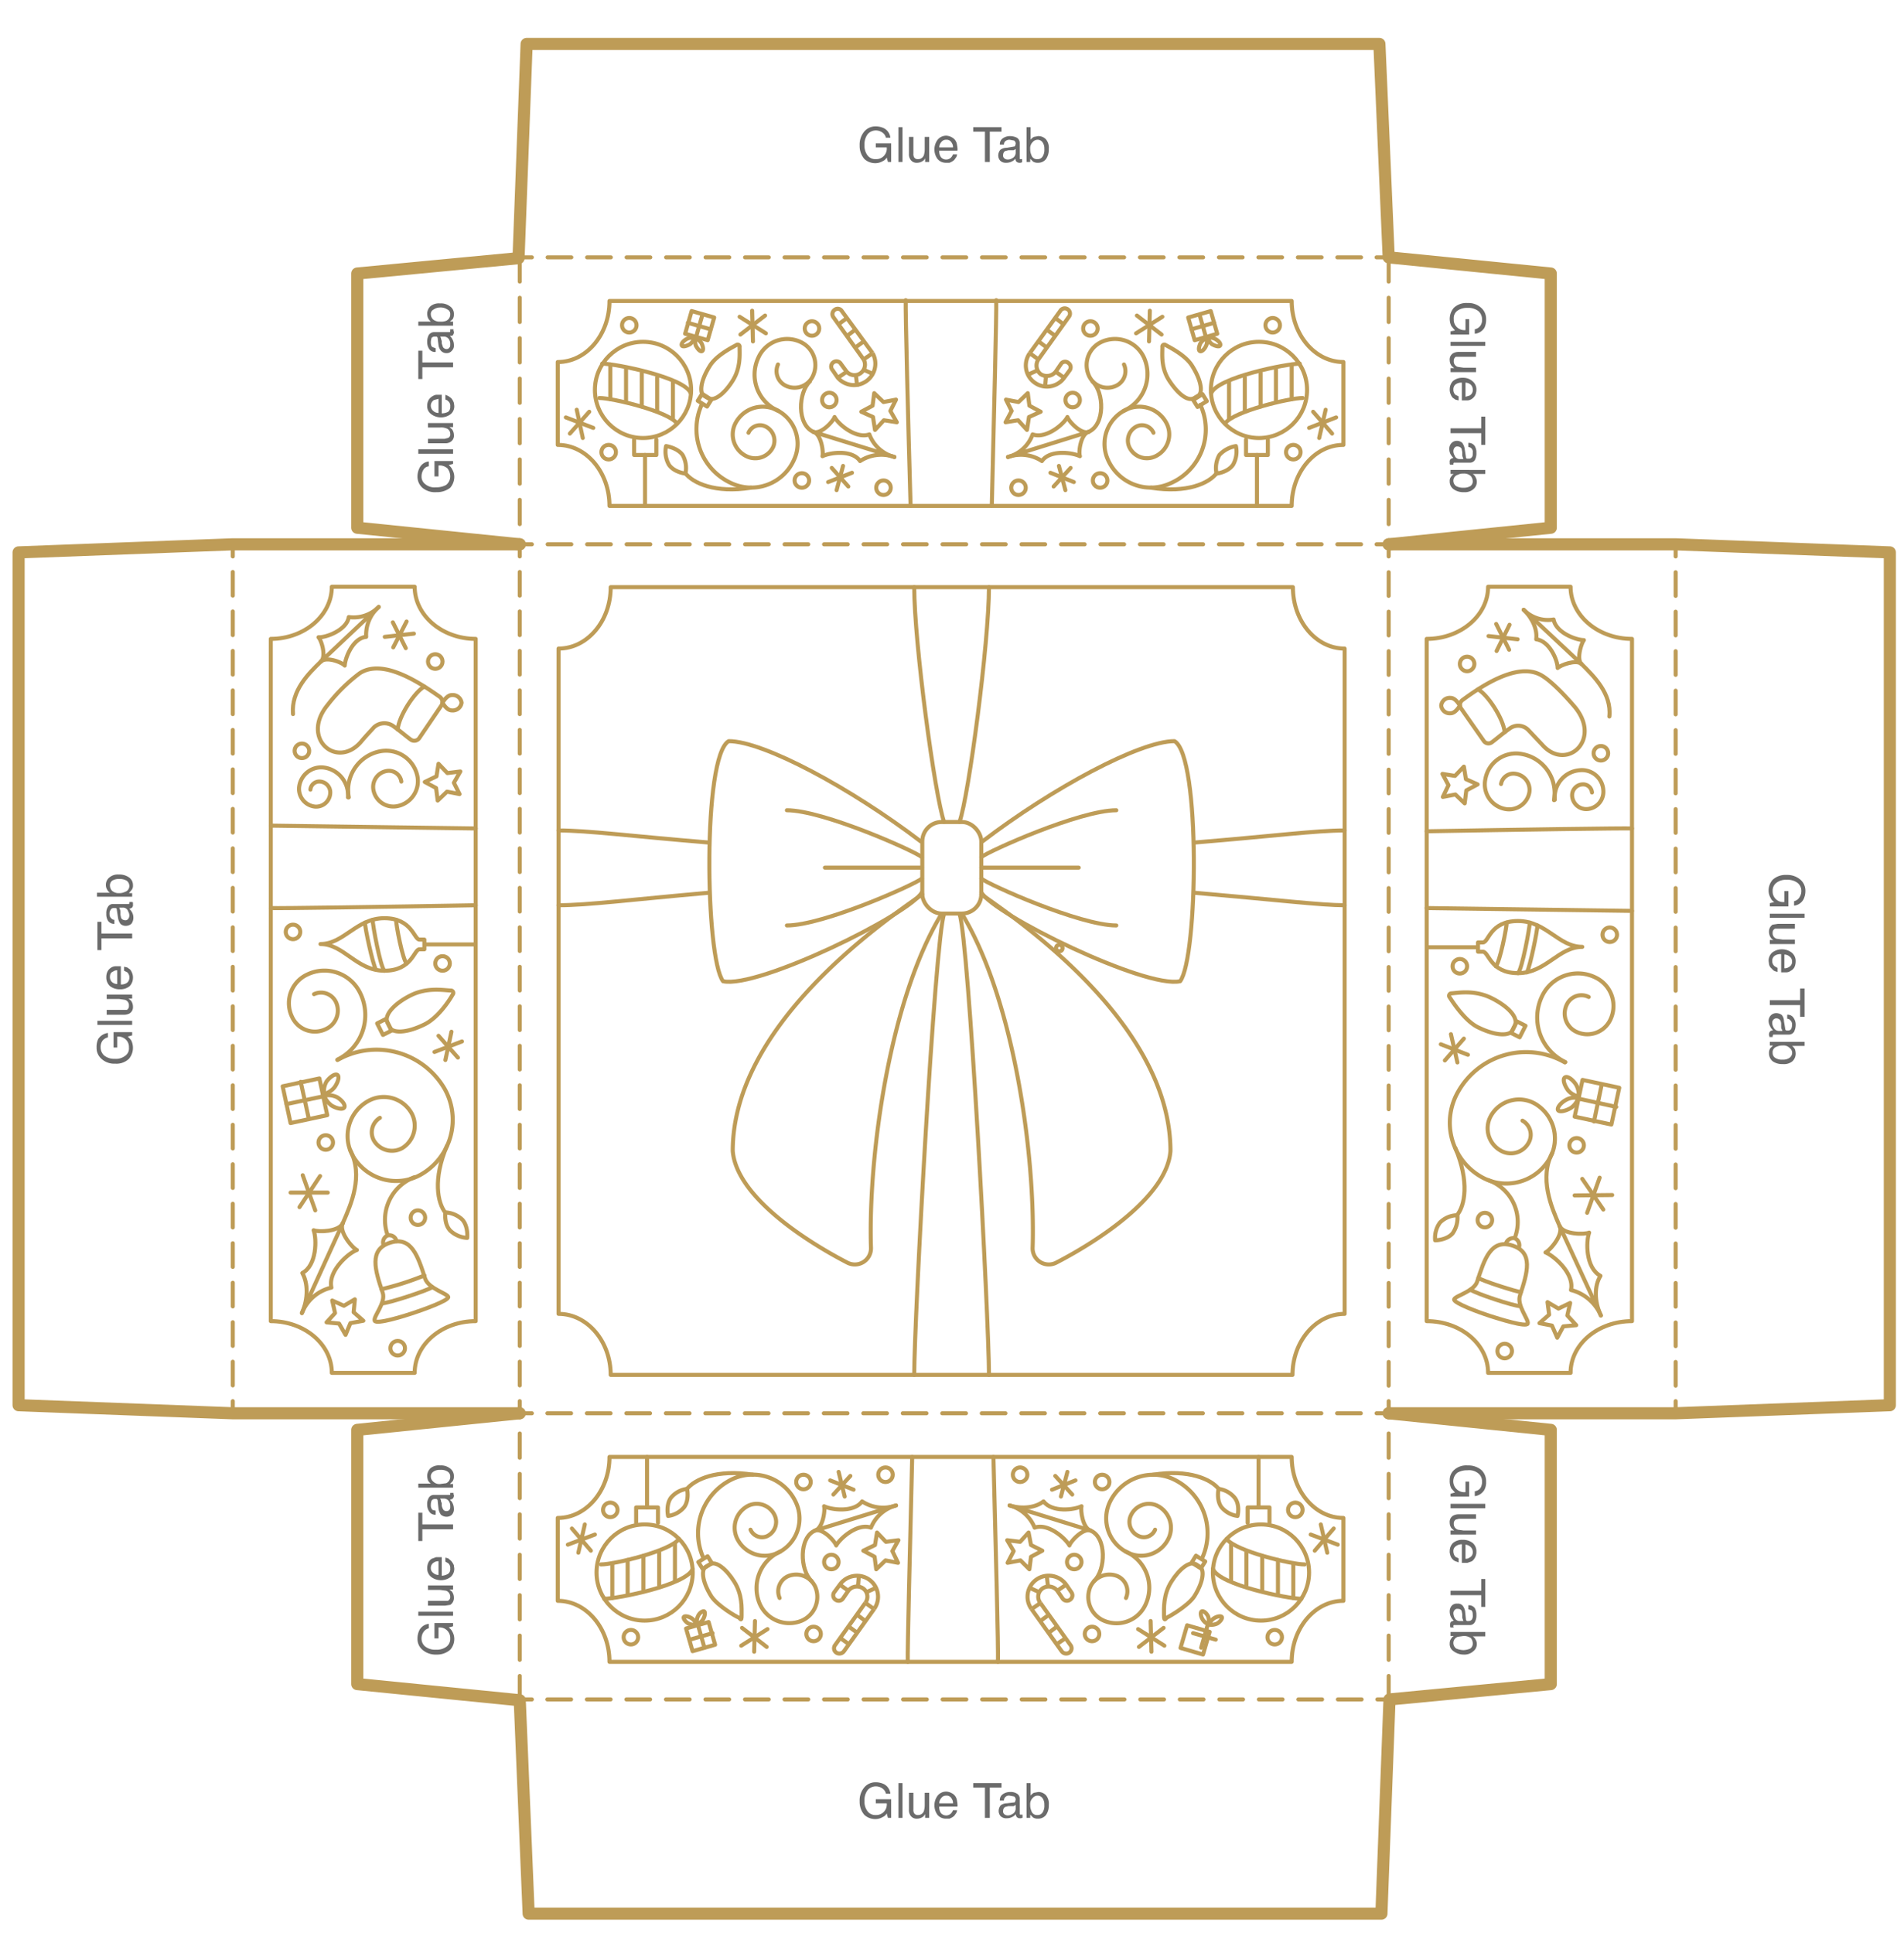 <svg xmlns="http://www.w3.org/2000/svg" width="6.5in" height="6.6in" viewBox="0 0 471.1 471.6"><title>Artboard 3ff</title><g id="Artwork"><circle cx="201.3" cy="400.9" r="1.8" fill="none" stroke="#be9c57" stroke-linecap="round" stroke-linejoin="round"/><circle cx="198.8" cy="363.3" r="1.8" fill="none" stroke="#be9c57" stroke-linecap="round" stroke-linejoin="round"/><circle cx="205.7" cy="383.1" r="1.8" fill="none" stroke="#be9c57" stroke-linecap="round" stroke-linejoin="round"/><circle cx="151" cy="370.2" r="1.8" fill="none" stroke="#be9c57" stroke-linecap="round" stroke-linejoin="round"/><circle cx="107.7" cy="160.3" r="1.8" fill="none" stroke="#be9c57" stroke-linecap="round" stroke-linejoin="round"/><circle cx="74.7" cy="182.4" r="1.8" fill="none" stroke="#be9c57" stroke-linecap="round" stroke-linejoin="round"/><circle cx="109.5" cy="235" r="1.8" fill="none" stroke="#be9c57" stroke-linecap="round" stroke-linejoin="round"/><circle cx="72.5" cy="227.2" r="1.8" fill="none" stroke="#be9c57" stroke-linecap="round" stroke-linejoin="round"/><circle cx="80.6" cy="279.3" r="1.8" fill="none" stroke="#be9c57" stroke-linecap="round" stroke-linejoin="round"/><circle cx="98.4" cy="330.2" r="1.8" fill="none" stroke="#be9c57" stroke-linecap="round" stroke-linejoin="round"/><circle cx="103.4" cy="297.9" r="1.8" fill="none" stroke="#be9c57" stroke-linecap="round" stroke-linejoin="round"/><circle cx="156.1" cy="401.7" r="1.8" fill="none" stroke="#be9c57" stroke-linecap="round" stroke-linejoin="round"/><circle cx="219.1" cy="361.5" r="1.8" fill="none" stroke="#be9c57" stroke-linecap="round" stroke-linejoin="round"/><path d="M175.6,383.7c1.5-1,4.1,1.1,6.1,4.3s1.8,6.5,1.8,8.3-.4.6-.8.5-5.1-2.8-6.7-5.2c-2.5-4-2.4-6.7-1.4-7.3Z" fill="none" stroke="#be9c57" stroke-linecap="round" stroke-linejoin="round"/><rect x="173.3" y="382.1" width="2.7" height="2.03" transform="translate(525.6 615.6) rotate(148)" fill="none" stroke="#be9c57" stroke-linecap="round" stroke-linejoin="round"/><path d="M95.9,249.7c-1-1.9,1.7-4.8,5.7-6.8s7.9-1.3,9.9-1.2a.6.6,0,0,1,.5,1c-1,1.8-3.7,5.7-6.8,7.3-5,2.5-8.1,2.1-8.7.9Z" fill="none" stroke="#be9c57" stroke-linecap="round" stroke-linejoin="round"/><rect x="93.5" y="249.5" width="3.2" height="2.4" transform="translate(276 52.8) rotate(63.2)" fill="none" stroke="#be9c57" stroke-linecap="round" stroke-linejoin="round"/><line x1="186.8" y1="397.7" x2="186.6" y2="405.3" fill="none" stroke="#be9c57" stroke-linecap="round" stroke-linejoin="round"/><line x1="189.7" y1="404.1" x2="183.6" y2="399.4" fill="none" stroke="#be9c57" stroke-linecap="round" stroke-linejoin="round"/><line x1="183.4" y1="403.8" x2="189.9" y2="399.7" fill="none" stroke="#be9c57" stroke-linecap="round" stroke-linejoin="round"/><line x1="207.5" y1="360.8" x2="209" y2="366.9" fill="none" stroke="#be9c57" stroke-linecap="round" stroke-linejoin="round"/><line x1="211.2" y1="365.2" x2="205.4" y2="362.9" fill="none" stroke="#be9c57" stroke-linecap="round" stroke-linejoin="round"/><line x1="206.2" y1="366.4" x2="210.4" y2="361.8" fill="none" stroke="#be9c57" stroke-linecap="round" stroke-linejoin="round"/><line x1="144.7" y1="373.8" x2="143.1" y2="380.8" fill="none" stroke="#be9c57" stroke-linecap="round" stroke-linejoin="round"/><line x1="146.2" y1="380.3" x2="141.5" y2="374.8" fill="none" stroke="#be9c57" stroke-linecap="round" stroke-linejoin="round"/><line x1="140.5" y1="378.8" x2="147.2" y2="376.3" fill="none" stroke="#be9c57" stroke-linecap="round" stroke-linejoin="round"/><line x1="111.7" y1="251.9" x2="110.2" y2="258.9" fill="none" stroke="#be9c57" stroke-linecap="round" stroke-linejoin="round"/><line x1="113.3" y1="258.3" x2="108.5" y2="252.9" fill="none" stroke="#be9c57" stroke-linecap="round" stroke-linejoin="round"/><line x1="107.5" y1="256.9" x2="114.3" y2="254.3" fill="none" stroke="#be9c57" stroke-linecap="round" stroke-linejoin="round"/><line x1="100.6" y1="150.4" x2="97.3" y2="156.8" fill="none" stroke="#be9c57" stroke-linecap="round" stroke-linejoin="round"/><line x1="100.4" y1="157" x2="97.2" y2="150.6" fill="none" stroke="#be9c57" stroke-linecap="round" stroke-linejoin="round"/><line x1="95.2" y1="154.2" x2="102.4" y2="153.4" fill="none" stroke="#be9c57" stroke-linecap="round" stroke-linejoin="round"/><line x1="79.2" y1="287.6" x2="74.1" y2="295.3" fill="none" stroke="#be9c57" stroke-linecap="round" stroke-linejoin="round"/><line x1="78" y1="296.1" x2="74.9" y2="287.4" fill="none" stroke="#be9c57" stroke-linecap="round" stroke-linejoin="round"/><line x1="71.9" y1="291.7" x2="81.1" y2="291.7" fill="none" stroke="#be9c57" stroke-linecap="round" stroke-linejoin="round"/><path d="M201.7,375.3c1.9-.6,2.5-5,2.2-6,1.8.9,7.4,1.6,9.4-1.2a9.5,9.5,0,0,0,8.4,1" fill="none" stroke="#be9c57" stroke-linecap="round" stroke-linejoin="round"/><path d="M221.7,369.1a9.3,9.3,0,0,0-6.2,5.5c-3.3-1.2-7.6,2.6-8.6,4.4-.3-1-3.3-4.3-5.2-3.7Z" fill="none" stroke="#be9c57" stroke-linecap="round" stroke-linejoin="round"/><path d="M200.8,387.8c-2.9-2.7-3.2-10.8.9-12.5" fill="none" stroke="#be9c57" stroke-linecap="round" stroke-linejoin="round"/><path d="M79.4,160.3c1.4-1.3,5.2.2,5.9,1,.1-1.9,2-6.8,5.3-7.1a9.2,9.2,0,0,1,3.1-7.4" fill="none" stroke="#be9c57" stroke-linecap="round" stroke-linejoin="round"/><path d="M93.7,146.8a8.7,8.7,0,0,1-7.4,2.5c-.5,3.2-5.6,5.1-7.5,5,.7.7,2,4.7.6,6Z" fill="none" stroke="#be9c57" stroke-linecap="round" stroke-linejoin="round"/><path d="M79.4,160.3c-3,2.9-7.4,7.2-6.9,13" fill="none" stroke="#be9c57" stroke-linecap="round" stroke-linejoin="round"/><path d="M84.8,299.3c-1,2.1-6.1,2.2-7.2,1.7.8,2.2.8,8.7-2.8,10.6,1.4,2.5,1.5,6.3-.1,9.9" fill="none" stroke="#be9c57" stroke-linecap="round" stroke-linejoin="round"/><path d="M74.7,321.5a10.4,10.4,0,0,1,7.3-6.3c-.9-4,4.1-8.5,6.3-9.3-1.1-.5-4.5-4.5-3.5-6.6Z" fill="none" stroke="#be9c57" stroke-linecap="round" stroke-linejoin="round"/><path d="M84.8,299.3c2.1-4.8,5.2-11.8,1.8-18.2" fill="none" stroke="#be9c57" stroke-linecap="round" stroke-linejoin="round"/><path d="M109.2,171.2a1.6,1.6,0,0,0-.3-2.1c-6.2-4.4-14.5-9.4-19.9-5.9a41.5,41.5,0,0,0-7.9,7.8c-6.8,8.2,2.1,16,8.1,9.3,1.5-1.8,2.7-3,3.3-3.7a3.8,3.8,0,0,1,4.7-.4c1.7,1.2,3.3,2.6,4.4,3.4a1.5,1.5,0,0,0,2.1-.3Z" fill="none" stroke="#be9c57" stroke-linecap="round" stroke-linejoin="round"/><path d="M105,166.5c-2.3,1.2-6.3,7.2-6.6,10.6" fill="none" stroke="#be9c57" stroke-linecap="round" stroke-linejoin="round"/><path d="M111.8,172.4c-1.3,0-2.3-1.9-2.3-1.9s1-1.9,2.3-1.9a2.2,2.2,0,0,1,2.4,1.9A2.2,2.2,0,0,1,111.8,172.4Z" fill="none" stroke="#be9c57" stroke-linecap="round" stroke-linejoin="round"/><path d="M94.7,316.5c-1.9-5.6-3.5-10.7,1.8-12.4s6.9,3.3,8.7,8.9c.9,2.5,5.4,3.6,5.7,4.5s-6.6,3.3-8.7,4-9.1,2.9-9.5,1.9S95.5,319,94.7,316.5Z" fill="none" stroke="#be9c57" stroke-linecap="round" stroke-linejoin="round"/><path d="M107,315.1c-1.5.9-10.9,4-12.5,4" fill="none" stroke="#be9c57" stroke-linecap="round" stroke-linejoin="round"/><path d="M105,312.2a72.4,72.4,0,0,1-10.6,3.4" fill="none" stroke="#be9c57" stroke-linecap="round" stroke-linejoin="round"/><path d="M94.9,304.7a1.9,1.9,0,0,1,1-2.4,1.8,1.8,0,0,1,2.2,1.4" fill="none" stroke="#be9c57" stroke-linecap="round" stroke-linejoin="round"/><polygon points="217 375.8 219.2 378.1 222.3 377.7 220.8 380.4 222.2 383.3 219.1 382.7 216.8 384.9 216.4 381.8 213.6 380.3 216.5 378.9 217 375.8" fill="none" stroke="#be9c57" stroke-linecap="round" stroke-linejoin="round"/><polygon points="108.5 185.6 110.7 187.9 113.9 187.5 112.3 190.3 113.7 193.1 110.6 192.5 108.3 194.7 107.9 191.6 105.1 190.1 108 188.7 108.5 185.6" fill="none" stroke="#be9c57" stroke-linecap="round" stroke-linejoin="round"/><polygon points="87.8 318.1 87.5 321.3 89.9 323.4 86.7 324 85.5 326.9 83.9 324.1 80.8 323.8 82.9 321.5 82.2 318.4 85.1 319.7 87.8 318.1" fill="none" stroke="#be9c57" stroke-linecap="round" stroke-linejoin="round"/><rect x="170.6" y="398.6" width="5.8" height="5.84" transform="translate(450.8 739.7) rotate(164)" fill="none" stroke="#be9c57" stroke-linecap="round" stroke-linejoin="round"/><line x1="172.7" y1="398.7" x2="174.3" y2="404.3" fill="none" stroke="#be9c57" stroke-linecap="round" stroke-linejoin="round"/><line x1="176.3" y1="400.7" x2="170.7" y2="402.3" fill="none" stroke="#be9c57" stroke-linecap="round" stroke-linejoin="round"/><path d="M172.7,396.5a3,3,0,0,0-.2,2,2.9,2.9,0,0,0,1.5-1.3c.5-.9.5-1.8.2-1.9S173.1,395.6,172.7,396.5Z" fill="none" stroke="#be9c57" stroke-linecap="round" stroke-linejoin="round"/><path d="M171.1,397a2.9,2.9,0,0,1,1.2,1.6,3.4,3.4,0,0,1-2-.3c-.8-.5-1.3-1.3-1.1-1.6S170.3,396.5,171.1,397Z" fill="none" stroke="#be9c57" stroke-linecap="round" stroke-linejoin="round"/><rect x="70.8" y="264.2" width="9.3" height="9.29" transform="translate(-171.6 399.1) rotate(-102.1)" fill="none" stroke="#be9c57" stroke-linecap="round" stroke-linejoin="round"/><line x1="79.9" y1="267.9" x2="70.9" y2="269.8" fill="none" stroke="#be9c57" stroke-linecap="round" stroke-linejoin="round"/><line x1="76.4" y1="273.4" x2="74.4" y2="264.3" fill="none" stroke="#be9c57" stroke-linecap="round" stroke-linejoin="round"/><path d="M83.4,268.1a5.1,5.1,0,0,0-3.2-.4,5.4,5.4,0,0,0,1.9,2.5c1.4.8,2.8,1,3.1.4S84.7,268.9,83.4,268.1Z" fill="none" stroke="#be9c57" stroke-linecap="round" stroke-linejoin="round"/><path d="M82.8,265.6a4.9,4.9,0,0,1-2.6,1.7,4.8,4.8,0,0,1,.6-3.1c1-1.3,2.2-2,2.7-1.6S83.7,264.3,82.8,265.6Z" fill="none" stroke="#be9c57" stroke-linecap="round" stroke-linejoin="round"/><path d="M138,392.7c7.1,0,12.8,6.8,12.8,15.1H319.6c0-8.3,5.7-15.1,12.8-15.1V372.2c-7.1,0-12.8-6.8-12.8-15.1H150.8c0,8.3-5.7,15.1-12.8,15.1Z" fill="none" stroke="#be9c57" stroke-linecap="round" stroke-linejoin="round"/><path d="M138,106.7c7.1,0,12.8,6.8,12.8,15.1H319.6c0-8.3,5.7-15.1,12.8-15.1V86.2c-7.1,0-12.8-6.8-12.8-15.1H150.8c0,8.3-5.7,15.1-12.8,15.1Z" fill="none" stroke="#be9c57" stroke-linecap="round" stroke-linejoin="round"/><path d="M138.2,157.1c7.1,0,12.9-6.8,12.9-15.2H319.9c0,8.4,5.7,15.2,12.8,15.2V321.7c-7.1,0-12.9,6.8-12.9,15.1H151.1c0-8.3-5.8-15.1-12.9-15.1Z" fill="none" stroke="#be9c57" stroke-linecap="round" stroke-linejoin="round"/><path d="M233.6,200c-2.3-6.4-7.4-44.5-7.4-58.1" fill="none" stroke="#be9c57" stroke-linecap="round" stroke-linejoin="round"/><path d="M237.4,200c2.3-6.4,7.3-44.5,7.3-58.1" fill="none" stroke="#be9c57" stroke-linecap="round" stroke-linejoin="round"/><path d="M233.6,222.7c-2.3,6.4-7.4,100.5-7.4,114.1" fill="none" stroke="#be9c57" stroke-linecap="round" stroke-linejoin="round"/><path d="M237.4,222.7c2.3,6.4,7.3,100.5,7.3,114.1" fill="none" stroke="#be9c57" stroke-linecap="round" stroke-linejoin="round"/><rect x="228.2" y="200" width="14.6" height="22.66" rx="4.8" ry="4.8" fill="none" stroke="#be9c57" stroke-linecap="round" stroke-linejoin="round"/><path d="M243.1,204.8C260.4,191.6,282,180,290.6,180c6.5,3.7,5.8,53.6,1.4,59.4-8.6,1.9-46.2-16.5-49.2-22" fill="none" stroke="#be9c57" stroke-linecap="round" stroke-linejoin="round"/><path d="M227.8,204.8c-17.3-13.2-38.9-24.8-47.5-24.8-6.5,3.7-5.8,53.6-1.4,59.4,8.6,1.9,46.2-16.5,49.2-22" fill="none" stroke="#be9c57" stroke-linecap="round" stroke-linejoin="round"/><path d="M228.2,217.9c-10.3,7.2-46.9,32.5-46.9,63.5.9,11,17.3,21.9,28.3,27.6a4,4,0,0,0,5.9-3.7c-.7-22.1,4.4-61,17.5-82.6" fill="none" stroke="#be9c57" stroke-linecap="round" stroke-linejoin="round"/><path d="M242.8,217.9c10.3,7.2,46.8,32.5,46.8,63.5-.8,11-17.2,21.9-28.2,27.6a4,4,0,0,1-5.9-3.7c.7-22.1-4.4-61-17.5-82.6" fill="none" stroke="#be9c57" stroke-linecap="round" stroke-linejoin="round"/><path d="M295.4,205.1c19.5-1.6,30.2-3,37.3-3" fill="none" stroke="#be9c57" stroke-linecap="round" stroke-linejoin="round"/><path d="M295.4,217.5c20.8,1.8,31.5,3.1,37.3,3.1" fill="none" stroke="#be9c57" stroke-linecap="round" stroke-linejoin="round"/><path d="M175.5,205.1c-19.4-1.6-30.1-3-37.3-3" fill="none" stroke="#be9c57" stroke-linecap="round" stroke-linejoin="round"/><path d="M175.5,217.5c-19.4,1.7-30.1,3.1-37.3,3.1" fill="none" stroke="#be9c57" stroke-linecap="round" stroke-linejoin="round"/><line x1="242.8" y1="211.3" x2="266.9" y2="211.3" fill="none" stroke="#be9c57" stroke-linecap="round" stroke-linejoin="round"/><path d="M242.8,208.7c1.8-1.5,24.4-11.6,33.4-11.6" fill="none" stroke="#be9c57" stroke-linecap="round" stroke-linejoin="round"/><path d="M242.8,214c1.8,1.5,24.4,11.6,33.4,11.6" fill="none" stroke="#be9c57" stroke-linecap="round" stroke-linejoin="round"/><line x1="228.1" y1="211.3" x2="204.1" y2="211.3" fill="none" stroke="#be9c57" stroke-linecap="round" stroke-linejoin="round"/><path d="M228.1,208.7c-1.8-1.5-24.4-11.6-33.4-11.6" fill="none" stroke="#be9c57" stroke-linecap="round" stroke-linejoin="round"/><path d="M228.1,214c-1.8,1.5-24.4,11.6-33.4,11.6" fill="none" stroke="#be9c57" stroke-linecap="round" stroke-linejoin="round"/><circle cx="262.1" cy="231.2" r="0.8" fill="none" stroke="#be9c57" stroke-linecap="round" stroke-linejoin="round"/><path d="M82.1,141.8c0,7.1-6.8,12.9-15.1,12.9V323.5c8.3,0,15.1,5.7,15.1,12.8h20.5c0-7.1,6.8-12.8,15.1-12.8V154.7c-8.3,0-15.1-5.8-15.1-12.9Z" fill="none" stroke="#be9c57" stroke-linecap="round" stroke-linejoin="round"/><path d="M368.2,141.8c0,7.1-6.8,12.9-15.2,12.9V323.5c8.4,0,15.2,5.7,15.2,12.8h20.4c0-7.1,6.8-12.8,15.2-12.8V154.7c-8.4,0-15.2-5.8-15.2-12.9Z" fill="none" stroke="#be9c57" stroke-linecap="round" stroke-linejoin="round"/><circle cx="159.5" cy="385.7" r="11.9" fill="none" stroke="#be9c57" stroke-linecap="round" stroke-linejoin="round"/><polyline points="162.8 373.4 162.8 369.6 157.4 369.6 157.4 373.4" fill="none" stroke="#be9c57" stroke-linecap="round" stroke-linejoin="round"/><path d="M148.7,383.7c3.2,0,17.1-3.3,19.3-6.3" fill="none" stroke="#be9c57" stroke-linecap="round" stroke-linejoin="round"/><path d="M149.5,392.2c3.2,0,20.4-3.4,21.9-7.4" fill="none" stroke="#be9c57" stroke-linecap="round" stroke-linejoin="round"/><line x1="151.5" y1="383.4" x2="151.5" y2="392" fill="#231f20" stroke="#be9c57" stroke-linecap="round" stroke-linejoin="round"/><line x1="155.3" y1="382.6" x2="155.3" y2="390.9" fill="#231f20" stroke="#be9c57" stroke-linecap="round" stroke-linejoin="round"/><line x1="159.2" y1="381.6" x2="159.2" y2="389.9" fill="#231f20" stroke="#be9c57" stroke-linecap="round" stroke-linejoin="round"/><line x1="163.1" y1="380.4" x2="163.1" y2="388.8" fill="#231f20" stroke="#be9c57" stroke-linecap="round" stroke-linejoin="round"/><line x1="167" y1="378.5" x2="167" y2="387.8" fill="#231f20" stroke="#be9c57" stroke-linecap="round" stroke-linejoin="round"/><line x1="160.1" y1="369.6" x2="160.1" y2="357.1" fill="none" stroke="#be9c57" stroke-linecap="round" stroke-linejoin="round"/><path d="M193.1,380.5a9.9,9.9,0,0,0-5.1,13,8,8,0,0,0,10.4,4.1,6.4,6.4,0,0,0,3.3-8.4,5.2,5.2,0,0,0-6.7-2.6,4.1,4.1,0,0,0-2.1,5.4" fill="none" stroke="#be9c57" stroke-linecap="round" stroke-linejoin="round"/><path d="M225.7,357.1c-.5,20.4-1.2,48.3-1.1,50.7" fill="none" stroke="#be9c57" stroke-linecap="round" stroke-linejoin="round"/><path d="M117.7,201.6,67,200.9" fill="none" stroke="#be9c57" stroke-linecap="round" stroke-linejoin="round"/><path d="M117.7,220.6c-22.1.4-48.9.8-50.7.7" fill="none" stroke="#be9c57" stroke-linecap="round" stroke-linejoin="round"/><path d="M174,382a14.8,14.8,0,0,1,7.4-19.5,11.8,11.8,0,0,1,15.6,6,9.4,9.4,0,0,1-4.7,12.4,7.6,7.6,0,0,1-10-3.8,6.1,6.1,0,0,1,3-8,4.9,4.9,0,0,1,6.4,2.5,3.9,3.9,0,0,1-1.9,5.1,3.1,3.1,0,0,1-4.1-1.6" fill="none" stroke="#be9c57" stroke-linecap="round" stroke-linejoin="round"/><path d="M169.3,369.5a6.2,6.2,0,0,1-4,2.2s-.6-2.7.7-4.5a6.2,6.2,0,0,1,4-2.2S170.6,367.7,169.3,369.5Z" fill="none" stroke="#be9c57" stroke-linecap="round" stroke-linejoin="round"/><path d="M186.3,361.5c-8.9-1.4-14.4,1.1-16.4,3.6" fill="none" stroke="#be9c57" stroke-linecap="round" stroke-linejoin="round"/><path d="M216.3,394.7a5.2,5.2,0,1,0-8.5-6l-1.4,1.9a1.3,1.3,0,0,0,.3,1.8,1.3,1.3,0,0,0,1.9-.3l1.3-1.9a2.7,2.7,0,0,1,3.6-.6,2.5,2.5,0,0,1,.6,3.6" fill="none" stroke="#be9c57" stroke-miterlimit="10"/><path d="M214.1,393.2l-7.5,10.5a1.3,1.3,0,0,0,.3,1.8,1.4,1.4,0,0,0,1.9-.3l7.5-10.5" fill="none" stroke="#be9c57" stroke-miterlimit="10"/><line x1="209.9" y1="390.2" x2="207.8" y2="388.7" fill="none" stroke="#be9c57" stroke-miterlimit="10"/><line x1="212.5" y1="386.5" x2="212.3" y2="389.1" fill="none" stroke="#be9c57" stroke-miterlimit="10"/><line x1="214.1" y1="393.2" x2="216.2" y2="394.7" fill="none" stroke="#be9c57" stroke-miterlimit="10"/><line x1="212" y1="396.1" x2="214.1" y2="397.7" fill="none" stroke="#be9c57" stroke-miterlimit="10"/><line x1="209.9" y1="399" x2="212.1" y2="400.6" fill="none" stroke="#be9c57" stroke-miterlimit="10"/><line x1="207.9" y1="401.9" x2="210" y2="403.4" fill="none" stroke="#be9c57" stroke-miterlimit="10"/><line x1="216.7" y1="389.5" x2="214.3" y2="390.6" fill="none" stroke="#be9c57" stroke-miterlimit="10"/><circle cx="270.2" cy="400.9" r="1.8" fill="none" stroke="#be9c57" stroke-linecap="round" stroke-linejoin="round"/><circle cx="272.7" cy="363.3" r="1.8" fill="none" stroke="#be9c57" stroke-linecap="round" stroke-linejoin="round"/><circle cx="265.8" cy="383.1" r="1.8" fill="none" stroke="#be9c57" stroke-linecap="round" stroke-linejoin="round"/><circle cx="320.5" cy="370.2" r="1.8" fill="none" stroke="#be9c57" stroke-linecap="round" stroke-linejoin="round"/><circle cx="315.4" cy="401.7" r="1.8" fill="none" stroke="#be9c57" stroke-linecap="round" stroke-linejoin="round"/><circle cx="252.4" cy="361.5" r="1.8" fill="none" stroke="#be9c57" stroke-linecap="round" stroke-linejoin="round"/><path d="M296,383.7c-1.6-1-4.2,1.1-6.2,4.3s-1.8,6.5-1.8,8.3.5.6.8.5,5.1-2.8,6.7-5.2c2.5-4,2.4-6.7,1.4-7.3Z" fill="none" stroke="#be9c57" stroke-linecap="round" stroke-linejoin="round"/><rect x="295.5" y="382.1" width="2.7" height="2.03" transform="translate(247.8 -99.1) rotate(32)" fill="none" stroke="#be9c57" stroke-linecap="round" stroke-linejoin="round"/><line x1="284.7" y1="397.7" x2="284.9" y2="405.3" fill="none" stroke="#be9c57" stroke-linecap="round" stroke-linejoin="round"/><line x1="281.8" y1="404.1" x2="287.9" y2="399.4" fill="none" stroke="#be9c57" stroke-linecap="round" stroke-linejoin="round"/><line x1="288.1" y1="403.8" x2="281.6" y2="399.7" fill="none" stroke="#be9c57" stroke-linecap="round" stroke-linejoin="round"/><line x1="264.1" y1="360.8" x2="262.5" y2="366.9" fill="none" stroke="#be9c57" stroke-linecap="round" stroke-linejoin="round"/><line x1="260.3" y1="365.2" x2="266.1" y2="362.9" fill="none" stroke="#be9c57" stroke-linecap="round" stroke-linejoin="round"/><line x1="265.3" y1="366.4" x2="261.1" y2="361.8" fill="none" stroke="#be9c57" stroke-linecap="round" stroke-linejoin="round"/><line x1="326.8" y1="373.8" x2="328.4" y2="380.8" fill="none" stroke="#be9c57" stroke-linecap="round" stroke-linejoin="round"/><line x1="325.3" y1="380.3" x2="330" y2="374.8" fill="none" stroke="#be9c57" stroke-linecap="round" stroke-linejoin="round"/><line x1="331" y1="378.8" x2="324.3" y2="376.3" fill="none" stroke="#be9c57" stroke-linecap="round" stroke-linejoin="round"/><path d="M269.8,375.3c-1.9-.6-2.5-5-2.2-6-1.8.9-7.3,1.6-9.4-1.2-1.9,1.5-5.2,2-8.4,1" fill="none" stroke="#be9c57" stroke-linecap="round" stroke-linejoin="round"/><path d="M249.8,369.1a9.3,9.3,0,0,1,6.2,5.5c3.3-1.2,7.6,2.6,8.6,4.4.3-1,3.3-4.3,5.2-3.7Z" fill="none" stroke="#be9c57" stroke-linecap="round" stroke-linejoin="round"/><path d="M270.7,387.8c2.9-2.7,3.2-10.8-.9-12.5" fill="none" stroke="#be9c57" stroke-linecap="round" stroke-linejoin="round"/><polygon points="254.5 375.8 252.4 378.1 249.2 377.7 250.8 380.4 249.3 383.3 252.5 382.7 254.7 384.9 255.1 381.8 257.9 380.3 255.1 378.9 254.5 375.8" fill="none" stroke="#be9c57" stroke-linecap="round" stroke-linejoin="round"/><rect x="295.1" y="398.6" width="5.8" height="5.84" transform="matrix(0.96, 0.28, -0.28, 0.96, 122.04, -66.53)" fill="none" stroke="#be9c57" stroke-linecap="round" stroke-linejoin="round"/><line x1="298.8" y1="398.7" x2="297.2" y2="404.3" fill="none" stroke="#be9c57" stroke-linecap="round" stroke-linejoin="round"/><line x1="295.2" y1="400.7" x2="300.8" y2="402.3" fill="none" stroke="#be9c57" stroke-linecap="round" stroke-linejoin="round"/><path d="M298.9,396.5a3.4,3.4,0,0,1,.1,2,2.9,2.9,0,0,1-1.5-1.3c-.5-.9-.5-1.8-.1-1.9S298.4,395.6,298.9,396.5Z" fill="none" stroke="#be9c57" stroke-linecap="round" stroke-linejoin="round"/><path d="M300.4,397a2.9,2.9,0,0,0-1.2,1.6,3.4,3.4,0,0,0,2-.3c.8-.5,1.3-1.3,1.1-1.6S301.2,396.5,300.4,397Z" fill="none" stroke="#be9c57" stroke-linecap="round" stroke-linejoin="round"/><circle cx="312" cy="385.7" r="11.9" fill="none" stroke="#be9c57" stroke-linecap="round" stroke-linejoin="round"/><polyline points="308.7 373.4 308.7 369.6 314.1 369.6 314.1 373.4" fill="none" stroke="#be9c57" stroke-linecap="round" stroke-linejoin="round"/><path d="M322.8,383.7c-3.2,0-17.1-3.3-19.3-6.3" fill="none" stroke="#be9c57" stroke-linecap="round" stroke-linejoin="round"/><path d="M322,392.2c-3.2,0-20.4-3.4-21.9-7.4" fill="none" stroke="#be9c57" stroke-linecap="round" stroke-linejoin="round"/><line x1="320" y1="383.4" x2="320" y2="392" fill="#231f20" stroke="#be9c57" stroke-linecap="round" stroke-linejoin="round"/><line x1="316.2" y1="382.6" x2="316.2" y2="390.9" fill="#231f20" stroke="#be9c57" stroke-linecap="round" stroke-linejoin="round"/><line x1="312.3" y1="381.6" x2="312.3" y2="389.9" fill="#231f20" stroke="#be9c57" stroke-linecap="round" stroke-linejoin="round"/><line x1="308.4" y1="380.4" x2="308.4" y2="388.8" fill="#231f20" stroke="#be9c57" stroke-linecap="round" stroke-linejoin="round"/><line x1="304.6" y1="378.5" x2="304.6" y2="387.8" fill="#231f20" stroke="#be9c57" stroke-linecap="round" stroke-linejoin="round"/><line x1="311.4" y1="369.6" x2="311.4" y2="357.1" fill="none" stroke="#be9c57" stroke-linecap="round" stroke-linejoin="round"/><path d="M278.5,380.5a9.8,9.8,0,0,1,5,13,7.9,7.9,0,0,1-10.4,4.1,6.4,6.4,0,0,1-3.3-8.4,5.2,5.2,0,0,1,6.7-2.6,4.1,4.1,0,0,1,2.1,5.4" fill="none" stroke="#be9c57" stroke-linecap="round" stroke-linejoin="round"/><path d="M245.8,357.1c.5,20.4,1.3,48.3,1.1,50.7" fill="none" stroke="#be9c57" stroke-linecap="round" stroke-linejoin="round"/><path d="M297.5,382a14.8,14.8,0,0,0-7.4-19.5,11.9,11.9,0,0,0-15.6,6,9.4,9.4,0,0,0,4.8,12.4,7.5,7.5,0,0,0,9.9-3.8,6.1,6.1,0,0,0-3-8,4.9,4.9,0,0,0-6.4,2.5,3.8,3.8,0,0,0,2,5.1,3,3,0,0,0,4-1.6" fill="none" stroke="#be9c57" stroke-linecap="round" stroke-linejoin="round"/><path d="M302.2,369.5a6.2,6.2,0,0,0,4,2.2s.7-2.7-.7-4.5a6.2,6.2,0,0,0-4-2.2S300.9,367.7,302.2,369.5Z" fill="none" stroke="#be9c57" stroke-linecap="round" stroke-linejoin="round"/><path d="M285.3,361.5c8.8-1.4,14.4,1.1,16.3,3.6" fill="none" stroke="#be9c57" stroke-linecap="round" stroke-linejoin="round"/><path d="M255.2,394.7a5.2,5.2,0,0,1,1.3-7.3,5.3,5.3,0,0,1,7.3,1.3l1.3,1.9a1.3,1.3,0,0,1-.3,1.8,1.3,1.3,0,0,1-1.9-.3l-1.3-1.9a2.7,2.7,0,0,0-3.6-.6,2.5,2.5,0,0,0-.6,3.6" fill="none" stroke="#be9c57" stroke-miterlimit="10"/><path d="M257.4,393.2l7.5,10.5a1.3,1.3,0,0,1-.3,1.8,1.4,1.4,0,0,1-1.9-.3l-7.5-10.5" fill="none" stroke="#be9c57" stroke-miterlimit="10"/><line x1="261.6" y1="390.2" x2="263.8" y2="388.7" fill="none" stroke="#be9c57" stroke-miterlimit="10"/><line x1="259" y1="386.5" x2="259.3" y2="389.1" fill="none" stroke="#be9c57" stroke-miterlimit="10"/><line x1="257.5" y1="393.2" x2="255.3" y2="394.7" fill="none" stroke="#be9c57" stroke-miterlimit="10"/><line x1="259.6" y1="396.1" x2="257.4" y2="397.7" fill="none" stroke="#be9c57" stroke-miterlimit="10"/><line x1="261.6" y1="399" x2="259.5" y2="400.6" fill="none" stroke="#be9c57" stroke-miterlimit="10"/><line x1="263.7" y1="401.9" x2="261.5" y2="403.4" fill="none" stroke="#be9c57" stroke-miterlimit="10"/><line x1="254.8" y1="389.5" x2="257.2" y2="390.6" fill="none" stroke="#be9c57" stroke-miterlimit="10"/><path d="M83.5,258.9A19.5,19.5,0,0,1,110,266a15.6,15.6,0,0,1-5.8,21.2,12.4,12.4,0,0,1-16.9-4.6A9.9,9.9,0,0,1,91,269.1a7.9,7.9,0,0,1,10.8,2.9,6.5,6.5,0,0,1-2.3,8.7,5.2,5.2,0,0,1-7-1.9,4.2,4.2,0,0,1,1.5-5.6" fill="none" stroke="#be9c57" stroke-linecap="round" stroke-linejoin="round"/><path d="M83.5,258.8a12.3,12.3,0,0,0,5.6-16.5,9.8,9.8,0,0,0-13.2-4.5,7.8,7.8,0,0,0-3.6,10.5,6.2,6.2,0,0,0,8.4,2.9,5,5,0,0,0,2.4-6.7,4.1,4.1,0,0,0-5.4-1.9" fill="none" stroke="#be9c57" stroke-linecap="round" stroke-linejoin="round"/><path d="M86.3,193.9a9.8,9.8,0,0,1,7.8-11.4,7.9,7.9,0,0,1,9.2,6.3,6.3,6.3,0,0,1-5.1,7.3,5,5,0,0,1-5.8-4,4,4,0,0,1,3.2-4.7,3.1,3.1,0,0,1,3.7,2.6" fill="none" stroke="#be9c57" stroke-linecap="round" stroke-linejoin="round"/><path d="M86.1,193.9a6.9,6.9,0,0,0-6.2-7.4,5.5,5.5,0,0,0-5.9,5,4.4,4.4,0,0,0,4,4.7,3.5,3.5,0,0,0,3.7-3.2,2.7,2.7,0,0,0-2.5-3,2.2,2.2,0,0,0-2.4,2" fill="none" stroke="#be9c57" stroke-linecap="round" stroke-linejoin="round"/><path d="M102.5,287.9a11.3,11.3,0,0,0-6.6,14.3" fill="none" stroke="#be9c57" stroke-linecap="round" stroke-linejoin="round"/><line x1="117.3" y1="230.3" x2="105.4" y2="230.3" fill="none" stroke="#be9c57" stroke-linecap="round" stroke-linejoin="round"/><path d="M79.3,230.2c5.8,0,8.9-6.4,15.8-6.4s7.3,5.3,8.7,5.3H105v2.4h-1.2c-1.4,0-1.8,5.3-8.7,5.3s-10-6.6-15.8-6.6" fill="none" stroke="#be9c57" stroke-linecap="round" stroke-linejoin="round"/><path d="M98,224.2c0,1.3,1.6,9.8,2.6,10.8" fill="none" stroke="#be9c57" stroke-linecap="round" stroke-linejoin="round"/><path d="M92.2,224.2c0,1.3,1.9,11.6,2.9,12.6" fill="none" stroke="#be9c57" stroke-linecap="round" stroke-linejoin="round"/><path d="M90.3,224.9c0,1.3,1.9,10.2,2.7,11.6" fill="none" stroke="#be9c57" stroke-linecap="round" stroke-linejoin="round"/><path d="M114.4,298.4c1.5,1.7,1.2,4.5,1.2,4.5a6.6,6.6,0,0,1-4.2-1.8c-1.6-1.7-1.2-4.5-1.2-4.5A6.6,6.6,0,0,1,114.4,298.4Z" fill="none" stroke="#be9c57" stroke-linecap="round" stroke-linejoin="round"/><path d="M110.6,280.1c-3.5,8.2-2.4,14.2-.3,16.7" fill="none" stroke="#be9c57" stroke-linecap="round" stroke-linejoin="round"/><circle cx="269.8" cy="77.9" r="1.8" fill="none" stroke="#be9c57" stroke-linecap="round" stroke-linejoin="round"/><circle cx="272.2" cy="115.5" r="1.8" fill="none" stroke="#be9c57" stroke-linecap="round" stroke-linejoin="round"/><circle cx="265.4" cy="95.6" r="1.8" fill="none" stroke="#be9c57" stroke-linecap="round" stroke-linejoin="round"/><circle cx="320" cy="108.5" r="1.8" fill="none" stroke="#be9c57" stroke-linecap="round" stroke-linejoin="round"/><circle cx="314.9" cy="77.1" r="1.8" fill="none" stroke="#be9c57" stroke-linecap="round" stroke-linejoin="round"/><circle cx="252" cy="117.3" r="1.8" fill="none" stroke="#be9c57" stroke-linecap="round" stroke-linejoin="round"/><path d="M295.5,95.1c-1.6,1-4.1-1.1-6.2-4.3s-1.7-6.5-1.7-8.3a.5.5,0,0,1,.8-.5c1.5.8,5.1,2.7,6.6,5.2,2.5,4,2.5,6.7,1.5,7.3Z" fill="none" stroke="#be9c57" stroke-linecap="round" stroke-linejoin="round"/><rect x="295" y="94.7" width="2.7" height="2.03" transform="matrix(0.85, -0.53, 0.53, 0.85, -5.71, 171.44)" fill="none" stroke="#be9c57" stroke-linecap="round" stroke-linejoin="round"/><line x1="284.3" y1="81.1" x2="284.5" y2="73.5" fill="none" stroke="#be9c57" stroke-linecap="round" stroke-linejoin="round"/><line x1="281.3" y1="74.7" x2="287.4" y2="79.4" fill="none" stroke="#be9c57" stroke-linecap="round" stroke-linejoin="round"/><line x1="287.6" y1="75" x2="281.1" y2="79.1" fill="none" stroke="#be9c57" stroke-linecap="round" stroke-linejoin="round"/><line x1="263.6" y1="117.9" x2="262" y2="111.9" fill="none" stroke="#be9c57" stroke-linecap="round" stroke-linejoin="round"/><line x1="259.9" y1="113.6" x2="265.7" y2="115.9" fill="none" stroke="#be9c57" stroke-linecap="round" stroke-linejoin="round"/><line x1="264.9" y1="112.4" x2="260.7" y2="117" fill="none" stroke="#be9c57" stroke-linecap="round" stroke-linejoin="round"/><line x1="326.4" y1="105" x2="328" y2="98" fill="none" stroke="#be9c57" stroke-linecap="round" stroke-linejoin="round"/><line x1="324.9" y1="98.5" x2="329.6" y2="103.9" fill="none" stroke="#be9c57" stroke-linecap="round" stroke-linejoin="round"/><line x1="330.6" y1="99.9" x2="323.9" y2="102.5" fill="none" stroke="#be9c57" stroke-linecap="round" stroke-linejoin="round"/><path d="M269.3,103.5c-1.9.6-2.5,5-2.1,6-1.8-.9-7.4-1.7-9.4,1.2a9.5,9.5,0,0,0-8.4-1" fill="none" stroke="#be9c57" stroke-linecap="round" stroke-linejoin="round"/><path d="M249.4,109.7a8.9,8.9,0,0,0,6.1-5.6c3.3,1.2,7.7-2.5,8.6-4.3.3,1,3.3,4.3,5.2,3.7Z" fill="none" stroke="#be9c57" stroke-linecap="round" stroke-linejoin="round"/><path d="M270.3,91c2.9,2.7,3.2,10.7-1,12.5" fill="none" stroke="#be9c57" stroke-linecap="round" stroke-linejoin="round"/><polygon points="254.1 103 251.9 100.6 248.8 101.1 250.3 98.3 248.9 95.5 252 96.1 254.3 93.9 254.7 97 257.5 98.5 254.6 99.8 254.1 103" fill="none" stroke="#be9c57" stroke-linecap="round" stroke-linejoin="round"/><rect x="294.7" y="74.4" width="5.8" height="5.84" transform="translate(-9.8 84.9) rotate(-16)" fill="none" stroke="#be9c57" stroke-linecap="round" stroke-linejoin="round"/><line x1="298.4" y1="80.1" x2="296.8" y2="74.5" fill="none" stroke="#be9c57" stroke-linecap="round" stroke-linejoin="round"/><line x1="294.8" y1="78.1" x2="300.4" y2="76.5" fill="none" stroke="#be9c57" stroke-linecap="round" stroke-linejoin="round"/><path d="M298.4,82.2a2.4,2.4,0,0,0,.1-1.9,3.3,3.3,0,0,0-1.5,1.3c-.4.9-.5,1.7-.1,1.9S298,83.1,298.4,82.2Z" fill="none" stroke="#be9c57" stroke-linecap="round" stroke-linejoin="round"/><path d="M299.9,81.8a3.1,3.1,0,0,1-1.1-1.6,3,3,0,0,1,1.9.3c.9.5,1.4,1.2,1.2,1.6S300.8,82.3,299.9,81.8Z" fill="none" stroke="#be9c57" stroke-linecap="round" stroke-linejoin="round"/><circle cx="311.5" cy="93.1" r="11.9" fill="none" stroke="#be9c57" stroke-linecap="round" stroke-linejoin="round"/><polyline points="308.3 105.4 308.3 109.2 313.7 109.2 313.7 105.4" fill="none" stroke="#be9c57" stroke-linecap="round" stroke-linejoin="round"/><path d="M322.3,95.1c-3.2,0-17.1,3.3-19.2,6.3" fill="none" stroke="#be9c57" stroke-linecap="round" stroke-linejoin="round"/><path d="M321.6,86.6c-3.2,0-20.4,3.4-21.9,7.3" fill="none" stroke="#be9c57" stroke-linecap="round" stroke-linejoin="round"/><line x1="319.6" y1="95.4" x2="319.6" y2="86.8" fill="#231f20" stroke="#be9c57" stroke-linecap="round" stroke-linejoin="round"/><line x1="315.7" y1="96.2" x2="315.7" y2="87.9" fill="#231f20" stroke="#be9c57" stroke-linecap="round" stroke-linejoin="round"/><line x1="311.9" y1="97.2" x2="311.9" y2="88.9" fill="#231f20" stroke="#be9c57" stroke-linecap="round" stroke-linejoin="round"/><line x1="308" y1="98.4" x2="308" y2="90" fill="#231f20" stroke="#be9c57" stroke-linecap="round" stroke-linejoin="round"/><line x1="304.1" y1="100.3" x2="304.1" y2="91" fill="#231f20" stroke="#be9c57" stroke-linecap="round" stroke-linejoin="round"/><line x1="311" y1="109.2" x2="311" y2="121.7" fill="none" stroke="#be9c57" stroke-linecap="round" stroke-linejoin="round"/><path d="M278,98.3a10,10,0,0,0,5.1-13.1,7.9,7.9,0,0,0-10.5-4,6.3,6.3,0,0,0-3.2,8.3,5,5,0,0,0,6.7,2.6,4,4,0,0,0,2-5.3" fill="none" stroke="#be9c57" stroke-linecap="round" stroke-linejoin="round"/><path d="M245.4,121.7c.5-20.4,1.2-48.3,1.1-50.8" fill="none" stroke="#be9c57" stroke-linecap="round" stroke-linejoin="round"/><path d="M297,96.8a14.5,14.5,0,0,1-7.4,19.4,11.6,11.6,0,0,1-15.5-5.9,9.4,9.4,0,0,1,4.7-12.4,7.6,7.6,0,0,1,10,3.8,6,6,0,0,1-3.1,7.9,4.8,4.8,0,0,1-6.3-2.4,3.9,3.9,0,0,1,1.9-5.1,3.1,3.1,0,0,1,4.1,1.6" fill="none" stroke="#be9c57" stroke-linecap="round" stroke-linejoin="round"/><path d="M301.7,109.2a7.1,7.1,0,0,1,4.1-2.2,6.6,6.6,0,0,1-.7,4.6c-1.3,1.9-4.1,2.2-4.1,2.2A6.6,6.6,0,0,1,301.7,109.2Z" fill="none" stroke="#be9c57" stroke-linecap="round" stroke-linejoin="round"/><path d="M284.8,117.3c8.9,1.4,14.4-1.1,16.3-3.7" fill="none" stroke="#be9c57" stroke-linecap="round" stroke-linejoin="round"/><path d="M254.8,84a5.2,5.2,0,0,0,8.5,6.1l1.4-1.9a1.3,1.3,0,0,0-.4-1.8,1.2,1.2,0,0,0-1.8.3l-1.3,1.9a2.8,2.8,0,0,1-3.7.6,2.7,2.7,0,0,1-.6-3.6" fill="none" stroke="#be9c57" stroke-miterlimit="10"/><path d="M256.9,85.6l7.5-10.5a1.3,1.3,0,1,0-2.1-1.5L254.8,84" fill="none" stroke="#be9c57" stroke-miterlimit="10"/><line x1="261.2" y1="88.6" x2="263.3" y2="90.1" fill="none" stroke="#be9c57" stroke-miterlimit="10"/><line x1="258.6" y1="92.3" x2="258.8" y2="89.7" fill="none" stroke="#be9c57" stroke-miterlimit="10"/><line x1="257" y1="85.6" x2="254.9" y2="84.1" fill="none" stroke="#be9c57" stroke-miterlimit="10"/><line x1="259.1" y1="82.7" x2="257" y2="81.1" fill="none" stroke="#be9c57" stroke-miterlimit="10"/><line x1="261.2" y1="79.8" x2="259" y2="78.2" fill="none" stroke="#be9c57" stroke-miterlimit="10"/><line x1="263.2" y1="76.9" x2="261.1" y2="75.3" fill="none" stroke="#be9c57" stroke-miterlimit="10"/><line x1="254.4" y1="89.3" x2="256.8" y2="88.2" fill="none" stroke="#be9c57" stroke-miterlimit="10"/><circle cx="200.9" cy="77.9" r="1.8" fill="none" stroke="#be9c57" stroke-linecap="round" stroke-linejoin="round"/><circle cx="198.4" cy="115.5" r="1.8" fill="none" stroke="#be9c57" stroke-linecap="round" stroke-linejoin="round"/><circle cx="205.2" cy="95.6" r="1.8" fill="none" stroke="#be9c57" stroke-linecap="round" stroke-linejoin="round"/><circle cx="150.6" cy="108.5" r="1.8" fill="none" stroke="#be9c57" stroke-linecap="round" stroke-linejoin="round"/><circle cx="155.7" cy="77.1" r="1.8" fill="none" stroke="#be9c57" stroke-linecap="round" stroke-linejoin="round"/><circle cx="218.6" cy="117.3" r="1.8" fill="none" stroke="#be9c57" stroke-linecap="round" stroke-linejoin="round"/><path d="M175.1,95.1c1.6,1,4.2-1.1,6.2-4.3s1.7-6.5,1.7-8.3a.5.5,0,0,0-.8-.5c-1.5.8-5.1,2.7-6.6,5.2-2.5,4-2.4,6.7-1.5,7.3Z" fill="none" stroke="#be9c57" stroke-linecap="round" stroke-linejoin="round"/><rect x="172.8" y="94.7" width="2.7" height="2.03" transform="translate(271.3 269.1) rotate(-148)" fill="none" stroke="#be9c57" stroke-linecap="round" stroke-linejoin="round"/><line x1="186.3" y1="81.1" x2="186.1" y2="73.5" fill="none" stroke="#be9c57" stroke-linecap="round" stroke-linejoin="round"/><line x1="189.3" y1="74.7" x2="183.2" y2="79.4" fill="none" stroke="#be9c57" stroke-linecap="round" stroke-linejoin="round"/><line x1="183" y1="75" x2="189.5" y2="79.1" fill="none" stroke="#be9c57" stroke-linecap="round" stroke-linejoin="round"/><line x1="207" y1="117.9" x2="208.6" y2="111.9" fill="none" stroke="#be9c57" stroke-linecap="round" stroke-linejoin="round"/><line x1="210.8" y1="113.6" x2="204.9" y2="115.9" fill="none" stroke="#be9c57" stroke-linecap="round" stroke-linejoin="round"/><line x1="205.8" y1="112.4" x2="209.9" y2="117" fill="none" stroke="#be9c57" stroke-linecap="round" stroke-linejoin="round"/><line x1="144.2" y1="105" x2="142.7" y2="98" fill="none" stroke="#be9c57" stroke-linecap="round" stroke-linejoin="round"/><line x1="145.8" y1="98.5" x2="141" y2="103.9" fill="none" stroke="#be9c57" stroke-linecap="round" stroke-linejoin="round"/><line x1="140" y1="99.9" x2="146.8" y2="102.5" fill="none" stroke="#be9c57" stroke-linecap="round" stroke-linejoin="round"/><path d="M201.3,103.5c1.9.6,2.5,5,2.2,6,1.8-.9,7.3-1.7,9.3,1.2a9.7,9.7,0,0,1,8.5-1" fill="none" stroke="#be9c57" stroke-linecap="round" stroke-linejoin="round"/><path d="M221.3,109.7a9,9,0,0,1-6.2-5.6c-3.3,1.2-7.7-2.5-8.6-4.3-.3,1-3.3,4.3-5.2,3.7Z" fill="none" stroke="#be9c57" stroke-linecap="round" stroke-linejoin="round"/><path d="M200.4,91c-2.9,2.7-3.3,10.7.9,12.5" fill="none" stroke="#be9c57" stroke-linecap="round" stroke-linejoin="round"/><polygon points="216.5 103 218.7 100.6 221.9 101.1 220.3 98.3 221.7 95.5 218.6 96.1 216.3 93.9 215.9 97 213.1 98.5 216 99.8 216.5 103" fill="none" stroke="#be9c57" stroke-linecap="round" stroke-linejoin="round"/><rect x="170.1" y="74.4" width="5.8" height="5.84" transform="translate(318.1 199.2) rotate(-164)" fill="none" stroke="#be9c57" stroke-linecap="round" stroke-linejoin="round"/><line x1="172.2" y1="80.1" x2="173.8" y2="74.5" fill="none" stroke="#be9c57" stroke-linecap="round" stroke-linejoin="round"/><line x1="175.8" y1="78.1" x2="170.2" y2="76.5" fill="none" stroke="#be9c57" stroke-linecap="round" stroke-linejoin="round"/><path d="M172.2,82.2a3.1,3.1,0,0,1-.1-1.9,3.3,3.3,0,0,1,1.5,1.3c.4.9.5,1.7.1,1.9S172.7,83.1,172.2,82.2Z" fill="none" stroke="#be9c57" stroke-linecap="round" stroke-linejoin="round"/><path d="M170.7,81.8a3.1,3.1,0,0,0,1.1-1.6,3.1,3.1,0,0,0-1.9.3c-.9.5-1.4,1.2-1.2,1.6S169.8,82.3,170.7,81.8Z" fill="none" stroke="#be9c57" stroke-linecap="round" stroke-linejoin="round"/><circle cx="159.1" cy="93.1" r="11.9" fill="none" stroke="#be9c57" stroke-linecap="round" stroke-linejoin="round"/><polyline points="162.4 105.4 162.4 109.2 156.9 109.2 156.9 105.4" fill="none" stroke="#be9c57" stroke-linecap="round" stroke-linejoin="round"/><path d="M148.3,95.1c3.2,0,17.1,3.3,19.2,6.3" fill="none" stroke="#be9c57" stroke-linecap="round" stroke-linejoin="round"/><path d="M149,86.6c3.2,0,20.4,3.4,21.9,7.3" fill="none" stroke="#be9c57" stroke-linecap="round" stroke-linejoin="round"/><line x1="151" y1="95.4" x2="151" y2="86.8" fill="#231f20" stroke="#be9c57" stroke-linecap="round" stroke-linejoin="round"/><line x1="154.9" y1="96.2" x2="154.9" y2="87.9" fill="#231f20" stroke="#be9c57" stroke-linecap="round" stroke-linejoin="round"/><line x1="158.8" y1="97.2" x2="158.8" y2="88.9" fill="#231f20" stroke="#be9c57" stroke-linecap="round" stroke-linejoin="round"/><line x1="162.6" y1="98.4" x2="162.6" y2="90" fill="#231f20" stroke="#be9c57" stroke-linecap="round" stroke-linejoin="round"/><line x1="166.5" y1="100.3" x2="166.5" y2="91" fill="#231f20" stroke="#be9c57" stroke-linecap="round" stroke-linejoin="round"/><line x1="159.6" y1="109.2" x2="159.6" y2="121.7" fill="none" stroke="#be9c57" stroke-linecap="round" stroke-linejoin="round"/><path d="M192.6,98.3a9.8,9.8,0,0,1-5-13.1,7.8,7.8,0,0,1,10.4-4,6.3,6.3,0,0,1,3.2,8.3,5,5,0,0,1-6.7,2.6,4,4,0,0,1-2-5.3" fill="none" stroke="#be9c57" stroke-linecap="round" stroke-linejoin="round"/><path d="M225.3,121.7c-.6-20.4-1.3-48.3-1.2-50.8" fill="none" stroke="#be9c57" stroke-linecap="round" stroke-linejoin="round"/><path d="M173.6,96.8a14.7,14.7,0,0,0,7.4,19.4,11.6,11.6,0,0,0,15.5-5.9,9.3,9.3,0,0,0-4.7-12.4,7.6,7.6,0,0,0-10,3.8,6,6,0,0,0,3.1,7.9,4.9,4.9,0,0,0,6.4-2.4,3.9,3.9,0,0,0-2-5.1,3.1,3.1,0,0,0-4.1,1.6" fill="none" stroke="#be9c57" stroke-linecap="round" stroke-linejoin="round"/><path d="M168.9,109.2c-1.3-1.8-4.1-2.2-4.1-2.2a6.6,6.6,0,0,0,.7,4.6c1.3,1.9,4.1,2.2,4.1,2.2A6.6,6.6,0,0,0,168.9,109.2Z" fill="none" stroke="#be9c57" stroke-linecap="round" stroke-linejoin="round"/><path d="M185.8,117.3c-8.8,1.4-14.4-1.1-16.3-3.7" fill="none" stroke="#be9c57" stroke-linecap="round" stroke-linejoin="round"/><path d="M215.9,84a5.3,5.3,0,0,1-8.6,6.1L206,88.2a1.3,1.3,0,1,1,2.1-1.5l1.4,1.9a2.6,2.6,0,0,0,4.2-3" fill="none" stroke="#be9c57" stroke-miterlimit="10"/><path d="M213.7,85.6l-7.5-10.5a1.3,1.3,0,0,1,.3-1.8,1.2,1.2,0,0,1,1.8.3L215.9,84" fill="none" stroke="#be9c57" stroke-miterlimit="10"/><line x1="209.5" y1="88.6" x2="207.3" y2="90.1" fill="none" stroke="#be9c57" stroke-miterlimit="10"/><line x1="212.1" y1="92.3" x2="211.8" y2="89.7" fill="none" stroke="#be9c57" stroke-miterlimit="10"/><line x1="213.6" y1="85.6" x2="215.8" y2="84.1" fill="none" stroke="#be9c57" stroke-miterlimit="10"/><line x1="211.5" y1="82.7" x2="213.7" y2="81.1" fill="none" stroke="#be9c57" stroke-miterlimit="10"/><line x1="209.5" y1="79.8" x2="211.6" y2="78.2" fill="none" stroke="#be9c57" stroke-miterlimit="10"/><line x1="207.4" y1="76.9" x2="209.6" y2="75.3" fill="none" stroke="#be9c57" stroke-miterlimit="10"/><line x1="216.3" y1="89.3" x2="213.9" y2="88.2" fill="none" stroke="#be9c57" stroke-miterlimit="10"/><circle cx="363" cy="160.9" r="1.8" fill="none" stroke="#be9c57" stroke-linecap="round" stroke-linejoin="round"/><circle cx="396.1" cy="183" r="1.8" fill="none" stroke="#be9c57" stroke-linecap="round" stroke-linejoin="round"/><circle cx="361.2" cy="235.7" r="1.8" fill="none" stroke="#be9c57" stroke-linecap="round" stroke-linejoin="round"/><circle cx="398.3" cy="227.9" r="1.8" fill="none" stroke="#be9c57" stroke-linecap="round" stroke-linejoin="round"/><circle cx="390.1" cy="280" r="1.8" fill="none" stroke="#be9c57" stroke-linecap="round" stroke-linejoin="round"/><circle cx="372.3" cy="330.9" r="1.8" fill="none" stroke="#be9c57" stroke-linecap="round" stroke-linejoin="round"/><circle cx="367.4" cy="298.5" r="1.8" fill="none" stroke="#be9c57" stroke-linecap="round" stroke-linejoin="round"/><path d="M374.8,250.4c1-2-1.7-4.8-5.7-6.8s-7.8-1.4-9.9-1.2a.6.6,0,0,0-.5,1c1.1,1.7,3.8,5.7,6.8,7.3,5,2.5,8.1,2.1,8.7.9Z" fill="none" stroke="#be9c57" stroke-linecap="round" stroke-linejoin="round"/><rect x="374" y="250.2" width="3.2" height="2.4" transform="translate(769.4 29.4) rotate(116.8)" fill="none" stroke="#be9c57" stroke-linecap="round" stroke-linejoin="round"/><line x1="359" y1="252.5" x2="360.6" y2="259.5" fill="none" stroke="#be9c57" stroke-linecap="round" stroke-linejoin="round"/><line x1="357.5" y1="259" x2="362.2" y2="253.6" fill="none" stroke="#be9c57" stroke-linecap="round" stroke-linejoin="round"/><line x1="363.2" y1="257.6" x2="356.5" y2="255" fill="none" stroke="#be9c57" stroke-linecap="round" stroke-linejoin="round"/><line x1="370.2" y1="151" x2="373.4" y2="157.4" fill="none" stroke="#be9c57" stroke-linecap="round" stroke-linejoin="round"/><line x1="370.3" y1="157.7" x2="373.5" y2="151.2" fill="none" stroke="#be9c57" stroke-linecap="round" stroke-linejoin="round"/><line x1="375.5" y1="154.8" x2="368.3" y2="154" fill="none" stroke="#be9c57" stroke-linecap="round" stroke-linejoin="round"/><line x1="391.5" y1="288.3" x2="396.7" y2="295.9" fill="none" stroke="#be9c57" stroke-linecap="round" stroke-linejoin="round"/><line x1="392.7" y1="296.7" x2="395.8" y2="288" fill="none" stroke="#be9c57" stroke-linecap="round" stroke-linejoin="round"/><line x1="398.9" y1="292.3" x2="389.6" y2="292.4" fill="none" stroke="#be9c57" stroke-linecap="round" stroke-linejoin="round"/><path d="M391.3,160.9c-1.3-1.2-5.2.3-5.9,1,0-1.9-2-6.7-5.3-7.1.3-2.3-.8-5.1-3.1-7.3" fill="none" stroke="#be9c57" stroke-linecap="round" stroke-linejoin="round"/><path d="M377,147.5a8.4,8.4,0,0,0,7.4,2.4c.6,3.3,5.6,5.1,7.5,5.1-.6.7-1.9,4.7-.6,5.9Z" fill="none" stroke="#be9c57" stroke-linecap="round" stroke-linejoin="round"/><path d="M391.3,160.9c3,3,7.5,7.3,6.9,13" fill="none" stroke="#be9c57" stroke-linecap="round" stroke-linejoin="round"/><path d="M385.9,300c1,2.1,6.2,2.1,7.3,1.6-.8,2.2-.9,8.7,2.8,10.7-1.5,2.4-1.6,6.2.1,9.8" fill="none" stroke="#be9c57" stroke-linecap="round" stroke-linejoin="round"/><path d="M396.1,322.1a11,11,0,0,0-7.4-6.3c.9-4-4.1-8.4-6.3-9.3,1.1-.5,4.5-4.4,3.5-6.5Z" fill="none" stroke="#be9c57" stroke-linecap="round" stroke-linejoin="round"/><path d="M385.9,300c-2.1-4.8-5.1-11.9-1.8-18.2" fill="none" stroke="#be9c57" stroke-linecap="round" stroke-linejoin="round"/><path d="M361.5,171.9a1.5,1.5,0,0,1,.4-2.1c6.1-4.5,14.4-9.4,19.8-5.9,2.4,1.5,5.8,5.1,8,7.7,6.7,8.2-2.2,16-8.1,9.3l-3.4-3.6a3.5,3.5,0,0,0-4.7-.4c-1.7,1.2-3.3,2.6-4.4,3.4a1.4,1.4,0,0,1-2-.4Z" fill="none" stroke="#be9c57" stroke-linecap="round" stroke-linejoin="round"/><path d="M365.7,167.2c2.3,1.2,6.3,7.2,6.6,10.6" fill="none" stroke="#be9c57" stroke-linecap="round" stroke-linejoin="round"/><path d="M358.9,173.1c1.3,0,2.3-1.9,2.3-1.9s-1-1.9-2.3-1.9a2.1,2.1,0,0,0-2.3,1.9A2.1,2.1,0,0,0,358.9,173.1Z" fill="none" stroke="#be9c57" stroke-linecap="round" stroke-linejoin="round"/><path d="M376.1,317.1c1.8-5.6,3.4-10.6-1.9-12.3s-6.9,3.3-8.7,8.9c-.8,2.5-5.4,3.5-5.7,4.4s6.6,3.4,8.8,4.1,9.1,2.9,9.4,1.9S375.2,319.6,376.1,317.1Z" fill="none" stroke="#be9c57" stroke-linecap="round" stroke-linejoin="round"/><path d="M363.8,315.7c1.4,1,10.8,4.1,12.4,4.1" fill="none" stroke="#be9c57" stroke-linecap="round" stroke-linejoin="round"/><path d="M365.8,312.8c.8.7,9.6,3.5,10.5,3.5" fill="none" stroke="#be9c57" stroke-linecap="round" stroke-linejoin="round"/><path d="M375.8,305.4a1.9,1.9,0,0,0-1-2.4,1.9,1.9,0,0,0-2.2,1.3" fill="none" stroke="#be9c57" stroke-linecap="round" stroke-linejoin="round"/><polygon points="362.2 186.3 360 188.6 356.9 188.1 358.4 190.9 357 193.8 360.1 193.2 362.4 195.4 362.8 192.2 365.6 190.7 362.7 189.4 362.2 186.3" fill="none" stroke="#be9c57" stroke-linecap="round" stroke-linejoin="round"/><polygon points="382.9 318.8 383.3 321.9 380.9 324 384 324.6 385.3 327.6 386.8 324.8 390 324.5 387.8 322.1 388.5 319 385.6 320.4 382.9 318.8" fill="none" stroke="#be9c57" stroke-linecap="round" stroke-linejoin="round"/><rect x="390.7" y="264.9" width="9.3" height="9.29" transform="translate(48.7 599.4) rotate(-77.9)" fill="none" stroke="#be9c57" stroke-linecap="round" stroke-linejoin="round"/><line x1="390.8" y1="268.5" x2="399.9" y2="270.5" fill="none" stroke="#be9c57" stroke-linecap="round" stroke-linejoin="round"/><line x1="394.4" y1="274.1" x2="396.3" y2="265" fill="none" stroke="#be9c57" stroke-linecap="round" stroke-linejoin="round"/><path d="M387.4,268.8a4.4,4.4,0,0,1,3.1-.5,4.7,4.7,0,0,1-1.9,2.5c-1.4.8-2.8,1-3.1.5S386,269.6,387.4,268.8Z" fill="none" stroke="#be9c57" stroke-linecap="round" stroke-linejoin="round"/><path d="M387.9,266.3a4.5,4.5,0,0,0,2.7,1.6,4.9,4.9,0,0,0-.7-3c-.9-1.3-2.1-2.1-2.7-1.7S387,265,387.9,266.3Z" fill="none" stroke="#be9c57" stroke-linecap="round" stroke-linejoin="round"/><path d="M353,202.3c22.1-.4,49-.8,50.8-.7" fill="none" stroke="#be9c57" stroke-linecap="round" stroke-linejoin="round"/><path d="M353,221.3l50.8.7" fill="none" stroke="#be9c57" stroke-linecap="round" stroke-linejoin="round"/><path d="M387.2,259.5a19.3,19.3,0,0,0-26.4,7.2,15.4,15.4,0,0,0,5.7,21.1,12.4,12.4,0,0,0,16.9-4.5,10,10,0,0,0-3.6-13.6,8,8,0,0,0-10.9,3,6.3,6.3,0,0,0,2.4,8.6,5,5,0,0,0,6.9-1.9,4,4,0,0,0-1.5-5.5" fill="none" stroke="#be9c57" stroke-linecap="round" stroke-linejoin="round"/><path d="M387.3,259.4a12.2,12.2,0,0,1-5.7-16.4,9.8,9.8,0,0,1,13.2-4.5,7.8,7.8,0,0,1,3.6,10.5,6.3,6.3,0,0,1-8.4,2.9,5,5,0,0,1-2.3-6.8,4,4,0,0,1,5.4-1.8" fill="none" stroke="#be9c57" stroke-linecap="round" stroke-linejoin="round"/><path d="M384.5,194.6a9.8,9.8,0,0,0-7.9-11.4,7.7,7.7,0,0,0-9.1,6.3,6.2,6.2,0,0,0,5,7.3,5.1,5.1,0,0,0,5.9-4.1,4,4,0,0,0-3.3-4.6,3.1,3.1,0,0,0-3.7,2.5" fill="none" stroke="#be9c57" stroke-linecap="round" stroke-linejoin="round"/><path d="M384.7,194.5a6.7,6.7,0,0,1,6.1-7.3,5.3,5.3,0,0,1,5.9,4.9,4.3,4.3,0,0,1-3.9,4.7,3.5,3.5,0,0,1-3.8-3.1,2.7,2.7,0,0,1,2.5-3,2.2,2.2,0,0,1,2.4,2" fill="none" stroke="#be9c57" stroke-linecap="round" stroke-linejoin="round"/><path d="M368.2,288.6a11,11,0,0,1,6.6,14.3" fill="none" stroke="#be9c57" stroke-linecap="round" stroke-linejoin="round"/><line x1="353.4" y1="231" x2="365.4" y2="231" fill="none" stroke="#be9c57" stroke-linecap="round" stroke-linejoin="round"/><path d="M391.5,230.9c-5.9,0-8.9-6.4-15.9-6.4s-7.2,5.3-8.7,5.3h-1.2v2.3h1.2c1.5,0,1.8,5.3,8.7,5.3s10-6.5,15.9-6.5" fill="none" stroke="#be9c57" stroke-linecap="round" stroke-linejoin="round"/><path d="M372.8,224.9c0,1.2-1.7,9.8-2.7,10.8" fill="none" stroke="#be9c57" stroke-linecap="round" stroke-linejoin="round"/><path d="M378.5,224.9c0,1.3-1.9,11.5-2.9,12.5" fill="none" stroke="#be9c57" stroke-linecap="round" stroke-linejoin="round"/><path d="M380.4,225.6c0,1.3-1.8,10.1-2.6,11.6" fill="none" stroke="#be9c57" stroke-linecap="round" stroke-linejoin="round"/><path d="M356.3,299.1a6.4,6.4,0,0,0-1.2,4.4s2.8,0,4.3-1.7a6.7,6.7,0,0,0,1.2-4.5A6.2,6.2,0,0,0,356.3,299.1Z" fill="none" stroke="#be9c57" stroke-linecap="round" stroke-linejoin="round"/><path d="M360.1,280.7c3.5,8.3,2.4,14.3.3,16.7" fill="none" stroke="#be9c57" stroke-linecap="round" stroke-linejoin="round"/></g><g id="Die_Line" data-name="Die Line"><polyline points="128.6 134.3 128.6 131.3 131.6 131.3" fill="none" stroke="#be9c57" stroke-linecap="round" stroke-linejoin="round"/><line x1="135.5" y1="131.3" x2="338.6" y2="131.3" fill="none" stroke="#be9c57" stroke-linecap="round" stroke-linejoin="round" stroke-dasharray="5.86 3.91"/><polyline points="340.6 131.3 343.6 131.3 343.6 134.3" fill="none" stroke="#be9c57" stroke-linecap="round" stroke-linejoin="round"/><line x1="343.6" y1="138.2" x2="343.6" y2="341.4" fill="none" stroke="#be9c57" stroke-linecap="round" stroke-linejoin="round" stroke-dasharray="5.86 3.91"/><polyline points="343.6 343.3 343.6 346.3 340.6 346.3" fill="none" stroke="#be9c57" stroke-linecap="round" stroke-linejoin="round"/><line x1="336.7" y1="346.3" x2="133.5" y2="346.3" fill="none" stroke="#be9c57" stroke-linecap="round" stroke-linejoin="round" stroke-dasharray="5.86 3.91"/><polyline points="131.6 346.3 128.6 346.3 128.6 343.3" fill="none" stroke="#be9c57" stroke-linecap="round" stroke-linejoin="round"/><line x1="128.6" y1="339.4" x2="128.6" y2="136.3" fill="none" stroke="#be9c57" stroke-linecap="round" stroke-linejoin="round" stroke-dasharray="5.86 3.91"/><polyline points="343.6 131.3 383.7 127.2 383.7 64.3 343.6 60.3 341.3 7.5 130.3 7.5 128.3 60.5 88.4 64.3 88.4 127.2 128.6 131.3" fill="none" stroke="#be9c57" stroke-linecap="round" stroke-linejoin="round" stroke-width="3"/><line x1="343.6" y1="60.3" x2="343.6" y2="131.3" fill="none" stroke="#be9c57" stroke-linecap="round" stroke-linejoin="round" stroke-dasharray="6 4"/><line x1="128.6" y1="60.3" x2="128.6" y2="131.3" fill="none" stroke="#be9c57" stroke-linecap="round" stroke-linejoin="round" stroke-dasharray="6 4"/><polyline points="128.5 346.3 88.4 350.4 88.4 413.3 128.6 417.3 130.8 470.1 341.8 470.1 343.8 417.1 383.7 413.3 383.7 350.4 343.6 346.3" fill="none" stroke="#be9c57" stroke-linecap="round" stroke-linejoin="round" stroke-width="3"/><line x1="343.8" y1="417.1" x2="340.8" y2="417.1" fill="none" stroke="#be9c57" stroke-linecap="round" stroke-linejoin="round"/><line x1="336.9" y1="417.1" x2="133.5" y2="417.1" fill="none" stroke="#be9c57" stroke-linecap="round" stroke-linejoin="round" stroke-dasharray="5.87 3.91"/><line x1="131.6" y1="417.1" x2="128.6" y2="417.1" fill="none" stroke="#be9c57" stroke-linecap="round" stroke-linejoin="round"/><line x1="128.6" y1="417.3" x2="128.6" y2="346.3" fill="none" stroke="#be9c57" stroke-linecap="round" stroke-linejoin="round" stroke-dasharray="6 4"/><line x1="343.6" y1="417.3" x2="343.6" y2="346.3" fill="none" stroke="#be9c57" stroke-linecap="round" stroke-linejoin="round" stroke-dasharray="6 4"/><polyline points="128.6 131.3 57.6 131.3 4.6 133.3 4.6 344.3 57.6 346.3 128.6 346.3" fill="none" stroke="#be9c57" stroke-linecap="round" stroke-linejoin="round" stroke-width="3"/><line x1="57.6" y1="346.3" x2="57.6" y2="343.3" fill="none" stroke="#be9c57" stroke-linecap="round" stroke-linejoin="round"/><line x1="57.6" y1="339.4" x2="57.6" y2="136.3" fill="none" stroke="#be9c57" stroke-linecap="round" stroke-linejoin="round" stroke-dasharray="5.86 3.91"/><line x1="57.6" y1="134.3" x2="57.6" y2="131.3" fill="none" stroke="#be9c57" stroke-linecap="round" stroke-linejoin="round"/><polyline points="343.6 346.3 414.6 346.3 467.6 344.3 467.6 133.3 414.6 131.3 343.6 131.3" fill="none" stroke="#be9c57" stroke-linecap="round" stroke-linejoin="round" stroke-width="3"/><line x1="414.6" y1="131.3" x2="414.6" y2="134.3" fill="none" stroke="#be9c57" stroke-linecap="round" stroke-linejoin="round"/><line x1="414.6" y1="138.2" x2="414.6" y2="341.4" fill="none" stroke="#be9c57" stroke-linecap="round" stroke-linejoin="round" stroke-dasharray="5.86 3.91"/><line x1="414.6" y1="343.3" x2="414.6" y2="346.3" fill="none" stroke="#be9c57" stroke-linecap="round" stroke-linejoin="round"/><line x1="128.6" y1="60.3" x2="131.6" y2="60.3" fill="none" stroke="#be9c57" stroke-linecap="round" stroke-linejoin="round"/><line x1="135.5" y1="60.3" x2="338.6" y2="60.3" fill="none" stroke="#be9c57" stroke-linecap="round" stroke-linejoin="round" stroke-dasharray="5.86 3.91"/><line x1="340.6" y1="60.3" x2="343.6" y2="60.3" fill="none" stroke="#be9c57" stroke-linecap="round" stroke-linejoin="round"/></g><g id="Notes"><path d="M218.8,28.4a3,3,0,0,1,1.5,2.3h-1.1a2.1,2.1,0,0,0-.9-1.3,2.8,2.8,0,0,0-1.6-.5,2.7,2.7,0,0,0-2,.9,4.1,4.1,0,0,0-.8,2.7,3.9,3.9,0,0,0,.7,2.5,2.4,2.4,0,0,0,2.1,1,2.6,2.6,0,0,0,2.7-2.9h-2.7v-1h3.8v4.6h-.8l-.3-1.1a2,2,0,0,1-1,.9,3.6,3.6,0,0,1-1.9.5,4,4,0,0,1-2.6-1,4.9,4.9,0,0,1-1.2-3.4,5,5,0,0,1,1.2-3.5,3.6,3.6,0,0,1,2.8-1.2A4.6,4.6,0,0,1,218.8,28.4Z" fill="#6b6b6b"/><path d="M222.3,28.1h1v8.6h-1Z" fill="#6b6b6b"/><path d="M226,30.5v4.1a1.9,1.9,0,0,0,.1.8,1,1,0,0,0,1,.6,1.5,1.5,0,0,0,1.5-1,5.4,5.4,0,0,0,.2-1.5v-3h1.1v6.2h-1v-.9c-.2.3-.3.5-.5.6a2.5,2.5,0,0,1-1.5.5,1.8,1.8,0,0,1-1.7-.9,2.3,2.3,0,0,1-.3-1.3V30.5Z" fill="#6b6b6b"/><path d="M235.5,30.6a2.4,2.4,0,0,1,.9.8,2.5,2.5,0,0,1,.4,1.2,4.2,4.2,0,0,1,.1,1.3h-4.5a2.5,2.5,0,0,0,.4,1.6,1.7,1.7,0,0,0,2.6,0,2.5,2.5,0,0,0,.4-.7h1a1.9,1.9,0,0,1-.2.7l-.5.7a3.7,3.7,0,0,1-1.2.7H234a2.7,2.7,0,0,1-2-.9,4,4,0,0,1,0-4.8,2.7,2.7,0,0,1,2.2-1A3.1,3.1,0,0,1,235.5,30.6Zm.3,2.5a1.8,1.8,0,0,0-.3-1.1,1.4,1.4,0,0,0-1.4-.8,1.4,1.4,0,0,0-1.2.6,1.9,1.9,0,0,0-.5,1.3Z" fill="#6b6b6b"/><path d="M247.8,28.1v1.1h-2.9v7.5h-1.2V29.2h-2.9V28.1Z" fill="#6b6b6b"/><path d="M250.8,32.9c.2,0,.4-.1.4-.3s.1-.2.1-.4a.9.9,0,0,0-.4-.8l-1.1-.2a1.6,1.6,0,0,0-1.1.4,1.1,1.1,0,0,0-.3.8h-1a1.7,1.7,0,0,1,.8-1.6,3.1,3.1,0,0,1,1.7-.5,3.9,3.9,0,0,1,1.7.4,1.5,1.5,0,0,1,.7,1.3v3.9c0,.1.1.1.3.1h.3v.8c-.1,0-.3,0-.3.1h-.4a1,1,0,0,1-.8-.4c-.1-.1-.1-.3-.2-.6a2.2,2.2,0,0,1-.9.7,2.8,2.8,0,0,1-1.3.3,2,2,0,0,1-1.5-.5,1.9,1.9,0,0,1-.5-1.3,2.2,2.2,0,0,1,.5-1.4,2.5,2.5,0,0,1,1.5-.5Zm-2.3,2.9a1.3,1.3,0,0,0,.8.3,2,2,0,0,0,1.1-.3,1.5,1.5,0,0,0,.9-1.4v-.9l-.5.3h-1.3l-.8.2a1.1,1.1,0,0,0-.5.9A.9.9,0,0,0,248.5,35.8Z" fill="#6b6b6b"/><path d="M254,28.1h1v3.1a2.7,2.7,0,0,1,.8-.7l1.1-.2a2.6,2.6,0,0,1,1.9.8,3.3,3.3,0,0,1,.7,2.4,4.1,4.1,0,0,1-.7,2.5,2.5,2.5,0,0,1-2,.9,2.1,2.1,0,0,1-1.2-.3l-.7-.7v.8H254Zm4,7.2a3,3,0,0,0,.4-1.8,2.7,2.7,0,0,0-.4-1.6,1.5,1.5,0,0,0-1.2-.7,1.6,1.6,0,0,0-1.3.6,2.1,2.1,0,0,0-.6,1.7,3.3,3.3,0,0,0,.3,1.5,1.4,1.4,0,0,0,1.5,1A1.4,1.4,0,0,0,258,35.3Z" fill="#6b6b6b"/><path d="M218.8,438.1a3,3,0,0,1,1.5,2.3h-1.1a2.1,2.1,0,0,0-.9-1.3,2.8,2.8,0,0,0-1.6-.5,2.7,2.7,0,0,0-2,.9,4.1,4.1,0,0,0-.8,2.7,3.9,3.9,0,0,0,.7,2.5,2.4,2.4,0,0,0,2.1,1,2.6,2.6,0,0,0,2.7-2.9h-2.7v-1h3.8v4.6h-.8l-.3-1.1a2,2,0,0,1-1,.9,3.6,3.6,0,0,1-1.9.5,4,4,0,0,1-2.6-1,4.9,4.9,0,0,1-1.2-3.4,5,5,0,0,1,1.2-3.5,3.6,3.6,0,0,1,2.8-1.2A4.6,4.6,0,0,1,218.8,438.1Z" fill="#6b6b6b"/><path d="M222.3,437.8h1v8.6h-1Z" fill="#6b6b6b"/><path d="M226,440.2v4.1a1.9,1.9,0,0,0,.1.8,1,1,0,0,0,1,.6,1.5,1.5,0,0,0,1.5-1,5.4,5.4,0,0,0,.2-1.5v-3h1.1v6.2h-1v-.9c-.2.2-.3.5-.5.6a2.5,2.5,0,0,1-1.5.5,1.8,1.8,0,0,1-1.7-.9,2.3,2.3,0,0,1-.3-1.3v-4.2Z" fill="#6b6b6b"/><path d="M235.5,440.3a2.4,2.4,0,0,1,.9.8,2.5,2.5,0,0,1,.4,1.2,4.2,4.2,0,0,1,.1,1.3h-4.5a2.5,2.5,0,0,0,.4,1.6,1.7,1.7,0,0,0,2.6,0,2.5,2.5,0,0,0,.4-.7h1a1.9,1.9,0,0,1-.2.7l-.5.7a3.7,3.7,0,0,1-1.2.7H234a2.7,2.7,0,0,1-2-.9,4,4,0,0,1,0-4.8,2.7,2.7,0,0,1,2.2-1A3.1,3.1,0,0,1,235.5,440.3Zm.3,2.5a1.8,1.8,0,0,0-.3-1.1,1.4,1.4,0,0,0-1.4-.8,1.4,1.4,0,0,0-1.2.6,1.9,1.9,0,0,0-.5,1.3Z" fill="#6b6b6b"/><path d="M247.8,437.8v1.1h-2.9v7.5h-1.2v-7.5h-2.9v-1.1Z" fill="#6b6b6b"/><path d="M250.8,442.6c.2,0,.4-.1.4-.3s.1-.2.1-.4a.9.9,0,0,0-.4-.8l-1.1-.2a1.2,1.2,0,0,0-1.1.4,1.1,1.1,0,0,0-.3.8h-1a1.7,1.7,0,0,1,.8-1.6,3.1,3.1,0,0,1,1.7-.5,2.9,2.9,0,0,1,1.7.4,1.4,1.4,0,0,1,.7,1.3v3.7a.3.3,0,0,0,.1.2h.6v.8c-.1,0-.3,0-.3.1h-.4a1,1,0,0,1-.8-.4,4.2,4.2,0,0,1-.2-.6,2.2,2.2,0,0,1-.9.7,2.8,2.8,0,0,1-1.3.3,2,2,0,0,1-1.5-.5,1.9,1.9,0,0,1-.5-1.3,2.2,2.2,0,0,1,.5-1.4,2.5,2.5,0,0,1,1.5-.5Zm-2.3,2.9a1.3,1.3,0,0,0,.8.3,2,2,0,0,0,1.1-.3,1.5,1.5,0,0,0,.9-1.4v-.9l-.5.3h-1.3l-.8.2a1.1,1.1,0,0,0-.5.9A.9.9,0,0,0,248.5,445.5Z" fill="#6b6b6b"/><path d="M254,437.8h1v3.1a2.7,2.7,0,0,1,.8-.7l1.1-.2a2.6,2.6,0,0,1,1.9.8,3.3,3.3,0,0,1,.7,2.4,4.1,4.1,0,0,1-.7,2.5,2.5,2.5,0,0,1-2,.9,2.1,2.1,0,0,1-1.2-.3l-.7-.7v.8H254Zm4,7.2a3,3,0,0,0,.4-1.8,2.7,2.7,0,0,0-.4-1.6,1.5,1.5,0,0,0-1.2-.7,1.6,1.6,0,0,0-1.3.6,2.1,2.1,0,0,0-.6,1.7,3.3,3.3,0,0,0,.3,1.5,1.4,1.4,0,0,0,1.5,1A1.4,1.4,0,0,0,258,445Z" fill="#6b6b6b"/><path d="M446.2,219.2a3,3,0,0,1-2.3,1.5v-1.1a2.1,2.1,0,0,0,1.3-.9,2.8,2.8,0,0,0,.5-1.6,2.5,2.5,0,0,0-.9-2,4.1,4.1,0,0,0-2.7-.8,3.9,3.9,0,0,0-2.5.7,2.4,2.4,0,0,0-1,2.1,2.6,2.6,0,0,0,2.9,2.7v-2.7h1v3.8h-4.6v-.8l1.1-.3a2,2,0,0,1-.9-1,3.6,3.6,0,0,1-.5-1.9,4,4,0,0,1,1-2.6,4.7,4.7,0,0,1,3.4-1.2,5,5,0,0,1,3.5,1.2,3.6,3.6,0,0,1,1.2,2.8A4.6,4.6,0,0,1,446.2,219.2Z" fill="#6b6b6b"/><path d="M446.5,222.7v1h-8.6v-1Z" fill="#6b6b6b"/><path d="M444.1,226.4h-4.9a1,1,0,0,0-.6,1,1.4,1.4,0,0,0,1,1.5l1.5.2h3v1.1h-6.2v-1h.9c-.3-.2-.5-.3-.6-.5a2.5,2.5,0,0,1-.5-1.5,2,2,0,0,1,.9-1.8l1.3-.2h4.2Z" fill="#6b6b6b"/><path d="M444,235.9a2,2,0,0,1-.9.9,1.8,1.8,0,0,1-1.1.4h-1.3v-4.5a2.5,2.5,0,0,0-1.6.4,1.5,1.5,0,0,0-.6,1.3,1.6,1.6,0,0,0,.6,1.3l.7.4v1l-.7-.2a2.2,2.2,0,0,1-.7-.6,1.9,1.9,0,0,1-.7-1.1c0-.3-.1-.6-.1-.9a2.7,2.7,0,0,1,.9-2,4,4,0,0,1,4.8,0,2.7,2.7,0,0,1,1,2.2A3.5,3.5,0,0,1,444,235.9Zm-2.5.3a1.8,1.8,0,0,0,1.1-.3,1.4,1.4,0,0,0,.8-1.4,1.4,1.4,0,0,0-.6-1.2,1.9,1.9,0,0,0-1.3-.5Z" fill="#6b6b6b"/><path d="M446.5,248.2h-1.1v-2.9h-7.5v-1.2h7.5v-2.9h1.1Z" fill="#6b6b6b"/><path d="M441.7,251.1a.5.5,0,0,0,.3.5h.4a.9.9,0,0,0,.8-.4,2.7,2.7,0,0,0,.2-1.1,1.3,1.3,0,0,0-.5-1.1.8.8,0,0,0-.7-.3v-1a1.7,1.7,0,0,1,1.6.8,3,3,0,0,1,.5,1.6,4,4,0,0,1-.4,1.8,1.5,1.5,0,0,1-1.3.7h-3.7c-.1,0-.2,0-.2.1s-.1.1-.1.3h0v.2h-.8a.6.6,0,0,0-.1-.4v-.3a1,1,0,0,1,.4-.8l.6-.2a2.2,2.2,0,0,1-.7-.9,2.8,2.8,0,0,1-.4-1.3,2,2,0,0,1,.6-1.5,1.9,1.9,0,0,1,1.3-.5,2.2,2.2,0,0,1,1.4.5,2.5,2.5,0,0,1,.5,1.5Zm-2.9-2.2a1.1,1.1,0,0,0-.3.8,2.3,2.3,0,0,0,.3,1.1,1.5,1.5,0,0,0,1.4.9h.8c0-.2-.1-.3-.2-.5s-.1-.4-.1-.6v-.7a1.9,1.9,0,0,0-.2-.8,1.1,1.1,0,0,0-.9-.5A.9.9,0,0,0,438.8,248.9Z" fill="#6b6b6b"/><path d="M446.5,254.4v1h-3.1a2.7,2.7,0,0,1,.7.8,3.6,3.6,0,0,1,.2,1.1,2.6,2.6,0,0,1-.8,1.9,3.3,3.3,0,0,1-2.4.7,4.1,4.1,0,0,1-2.5-.7,2.5,2.5,0,0,1-.9-2,2.1,2.1,0,0,1,.3-1.2l.7-.7h-.8v-.9Zm-7.2,4a3,3,0,0,0,1.8.4,2.7,2.7,0,0,0,1.6-.4,1.5,1.5,0,0,0,.1-2.5,2.1,2.1,0,0,0-1.7-.6,3.3,3.3,0,0,0-1.5.3,1.4,1.4,0,0,0-1,1.5A1.4,1.4,0,0,0,439.3,258.4Z" fill="#6b6b6b"/><path d="M367.3,77.7a3.1,3.1,0,0,1-2.4,1.5V78.1a2.3,2.3,0,0,0,1.4-.9,2.5,2.5,0,0,0,.4-1.6,2.7,2.7,0,0,0-.9-2,4.1,4.1,0,0,0-2.7-.8,4.1,4.1,0,0,0-2.5.7,2.3,2.3,0,0,0-.9,2.1,2.5,2.5,0,0,0,.7,1.9,2.7,2.7,0,0,0,2.2.8V75.6h.9v3.8h-4.6v-.8l1.1-.2-.9-1.1a4.2,4.2,0,0,1,.6-4.5,4.5,4.5,0,0,1,3.4-1.2,4.7,4.7,0,0,1,3.4,1.2,3.6,3.6,0,0,1,1.2,2.8A4.6,4.6,0,0,1,367.3,77.7Z" fill="#6b6b6b"/><path d="M367.5,81.2v1h-8.6v-1Z" fill="#6b6b6b"/><path d="M365.2,84.9h-5a1.1,1.1,0,0,0-.5,1,1.4,1.4,0,0,0,1,1.5l1.4.2h3.1v1.1h-6.3v-1h.9l-.6-.5a2.4,2.4,0,0,1-.5-1.4,1.8,1.8,0,0,1,.9-1.8,2.8,2.8,0,0,1,1.3-.3h4.3Z" fill="#6b6b6b"/><path d="M365,94.4a2.4,2.4,0,0,1-.8.9,2.1,2.1,0,0,1-1.1.4h-1.4V91.3a2.4,2.4,0,0,0-1.5.4,1.5,1.5,0,0,0-.6,1.3,1.7,1.7,0,0,0,.5,1.3l.8.4v1l-.8-.2-.7-.5a3.4,3.4,0,0,1-.6-1.2,2.8,2.8,0,0,1-.1-.9,3,3,0,0,1,.8-2,3.6,3.6,0,0,1,2.4-.8,3.5,3.5,0,0,1,2.5.9,2.6,2.6,0,0,1,.9,2.1A3.1,3.1,0,0,1,365,94.4Zm-2.4.4,1-.3a1.5,1.5,0,0,0,.8-1.5,1.7,1.7,0,0,0-.5-1.2,2.1,2.1,0,0,0-1.3-.5Z" fill="#6b6b6b"/><path d="M367.5,106.7h-1v-2.9h-7.6v-1.2h7.6V99.7h1Z" fill="#6b6b6b"/><path d="M362.7,109.7c0,.2.1.4.3.4h.4a.8.8,0,0,0,.8-.4c.2-.2.2-.6.2-1.1a1.2,1.2,0,0,0-.4-1.1c-.2-.2-.4-.2-.7-.3v-1a1.8,1.8,0,0,1,1.6.8,3.1,3.1,0,0,1,.4,1.7,3.4,3.4,0,0,1-.4,1.8,1.5,1.5,0,0,1-1.3.6h-3.9c0,.1-.1.1-.1.3h0v.2h-.8a.5.5,0,0,1-.1-.3v-.4a.8.8,0,0,1,.4-.8l.5-.2a3.5,3.5,0,0,1-.7-.9,2.8,2.8,0,0,1-.3-1.3,2,2,0,0,1,.5-1.4,1.8,1.8,0,0,1,1.4-.6,1.9,1.9,0,0,1,1.3.5,3.4,3.4,0,0,1,.6,1.5Zm-2.8-2.3a1.3,1.3,0,0,0-.3.8,2,2,0,0,0,.3,1.1,1.3,1.3,0,0,0,1.4.9h.8c-.1-.1-.1-.3-.2-.5a1.3,1.3,0,0,1-.1-.6v-.6a6.4,6.4,0,0,0-.2-.9,1.1,1.1,0,0,0-.9-.5A.8.8,0,0,0,359.9,107.4Z" fill="#6b6b6b"/><path d="M367.5,112.9v1h-3.1a1.8,1.8,0,0,1,.7.8,2.3,2.3,0,0,1,.3,1.1,2.3,2.3,0,0,1-.9,1.9,3.2,3.2,0,0,1-2.3.7,4.1,4.1,0,0,1-2.5-.7,2.3,2.3,0,0,1-1-2,1.6,1.6,0,0,1,.4-1.2,1.7,1.7,0,0,1,.6-.6h-.8v-1Zm-7.2,4a3.4,3.4,0,0,0,1.8.4,3.1,3.1,0,0,0,1.7-.4,1.4,1.4,0,0,0,.6-1.2,2.1,2.1,0,0,0-.5-1.3,2.4,2.4,0,0,0-1.8-.6,2.6,2.6,0,0,0-1.4.3,1.5,1.5,0,0,0-1.1,1.5A1.6,1.6,0,0,0,360.3,116.9Z" fill="#6b6b6b"/><path d="M24.3,253.7a3.4,3.4,0,0,1,2.4-1.5v1.1a2.3,2.3,0,0,0-1.4.9,2.7,2.7,0,0,0-.4,1.6,2.7,2.7,0,0,0,.9,2,4,4,0,0,0,2.6.8,3.7,3.7,0,0,0,2.5-.7,2.2,2.2,0,0,0,1-2.1,2.5,2.5,0,0,0-.7-1.9,2.7,2.7,0,0,0-2.2-.8v2.7h-.9V252h4.6v.8l-1.1.3a4.1,4.1,0,0,1,.9,1,4.2,4.2,0,0,1-.6,4.5,4.5,4.5,0,0,1-3.4,1.2,4.7,4.7,0,0,1-3.4-1.2,3.6,3.6,0,0,1-1.2-2.8A4.6,4.6,0,0,1,24.3,253.7Z" fill="#6b6b6b"/><path d="M24.1,250.2v-1h8.6v1Z" fill="#6b6b6b"/><path d="M26.4,246.5h5a1.1,1.1,0,0,0,.5-1,1.4,1.4,0,0,0-1-1.5l-1.4-.2H26.4v-1.1h6.3v1h-.9l.6.5a2.5,2.5,0,0,1,.5,1.5,1.8,1.8,0,0,1-.9,1.7,2.8,2.8,0,0,1-1.3.3H26.4Z" fill="#6b6b6b"/><path d="M26.6,237a2.4,2.4,0,0,1,.8-.9,2.1,2.1,0,0,1,1.1-.4h1.4v4.5a2.4,2.4,0,0,0,1.5-.4,1.5,1.5,0,0,0,.6-1.3,1.7,1.7,0,0,0-.5-1.3l-.8-.4v-1l.8.2.7.5a3.4,3.4,0,0,1,.6,1.2,2.8,2.8,0,0,1,.1.9,3,3,0,0,1-.8,2,3.6,3.6,0,0,1-2.4.8,3.9,3.9,0,0,1-2.5-.8,2.9,2.9,0,0,1-.9-2.2A3.1,3.1,0,0,1,26.6,237Zm2.4-.3a1.5,1.5,0,0,0-1,.3c-.6.2-.8.7-.8,1.4a1.7,1.7,0,0,0,.5,1.2,2.1,2.1,0,0,0,1.3.5Z" fill="#6b6b6b"/><path d="M24.1,224.7h1v2.9h7.6v1.2H25.1v2.9h-1Z" fill="#6b6b6b"/><path d="M28.9,221.7c0-.2-.1-.4-.3-.4h-.4a.8.8,0,0,0-.8.4,1.6,1.6,0,0,0-.3,1.1,1.3,1.3,0,0,0,.5,1.1.9.9,0,0,0,.7.3v1a1.8,1.8,0,0,1-1.6-.8,3.1,3.1,0,0,1-.4-1.7,2.9,2.9,0,0,1,.4-1.7,1.4,1.4,0,0,1,1.3-.7h3.9a.4.4,0,0,0,.1-.3h0v-.2h.8a.5.5,0,0,1,.1.3v.4a.8.8,0,0,1-.4.8l-.5.2a3.5,3.5,0,0,1,.7.9,2.8,2.8,0,0,1,.3,1.3,2.5,2.5,0,0,1-.5,1.5,2.2,2.2,0,0,1-1.4.5,1.9,1.9,0,0,1-1.3-.5,3.4,3.4,0,0,1-.6-1.5Zm2.8,2.3a1.3,1.3,0,0,0,.3-.8,2,2,0,0,0-.3-1.1,1.3,1.3,0,0,0-1.4-.9h-.8l.2.5a1.3,1.3,0,0,1,.1.6v.7c.1.3.1.6.2.8a1.1,1.1,0,0,0,.9.5A.8.8,0,0,0,31.7,224Z" fill="#6b6b6b"/><path d="M24,218.5v-1h3.2a1.8,1.8,0,0,1-.7-.8,2,2,0,0,1-.3-1.1,2.3,2.3,0,0,1,.9-1.9,3.2,3.2,0,0,1,2.3-.7,4.1,4.1,0,0,1,2.5.7,2.3,2.3,0,0,1,1,2,1.6,1.6,0,0,1-.4,1.2l-.6.7h.8v.9Zm7.3-4a3.4,3.4,0,0,0-1.8-.4,3.1,3.1,0,0,0-1.7.4,1.4,1.4,0,0,0-.6,1.2,1.9,1.9,0,0,0,.5,1.3,2.4,2.4,0,0,0,1.8.6,2.9,2.9,0,0,0,1.4-.3,1.5,1.5,0,0,0,1.1-1.5A1.6,1.6,0,0,0,31.3,214.5Z" fill="#6b6b6b"/><path d="M103.8,112.4a2.9,2.9,0,0,1,2.3-1.6V112a1.7,1.7,0,0,0-1.3.8,3.1,3.1,0,0,0-.5,1.7,2.3,2.3,0,0,0,.9,1.9,3.6,3.6,0,0,0,2.7.8,4.9,4.9,0,0,0,2.5-.6,2.7,2.7,0,0,0,1-2.2,3.2,3.2,0,0,0-.7-1.9,2.9,2.9,0,0,0-2.2-.7v2.7h-1v-3.8h4.6v.7l-1.1.3a2.7,2.7,0,0,1,.9,1.1,3.6,3.6,0,0,1,.5,1.9,4.2,4.2,0,0,1-1,2.6,5.3,5.3,0,0,1-3.4,1.1,4.9,4.9,0,0,1-3.5-1.1,3.7,3.7,0,0,1-1.2-2.9A4.6,4.6,0,0,1,103.8,112.4Z" fill="#6b6b6b"/><path d="M103.5,108.9v-1.1h8.6v1.1Z" fill="#6b6b6b"/><path d="M105.9,105.2H110l.8-.2a.9.9,0,0,0,.6-1,1.4,1.4,0,0,0-1-1.4,3.4,3.4,0,0,0-1.5-.2h-3v-1.1h6.2v1h-.9l.6.5a2.4,2.4,0,0,1,.5,1.4,1.8,1.8,0,0,1-.9,1.8,2.3,2.3,0,0,1-1.3.3h-4.2Z" fill="#6b6b6b"/><path d="M106,95.7a2.4,2.4,0,0,1,.8-.9,2.7,2.7,0,0,1,1.1-.5h1.4v4.6a3.4,3.4,0,0,0,1.6-.4,1.5,1.5,0,0,0,.5-1.3,1.4,1.4,0,0,0-.5-1.3,1.3,1.3,0,0,0-.7-.4V94.3l.7.3.7.5a3.5,3.5,0,0,1,.7,1.2c0,.2.1.5.1.9a2.5,2.5,0,0,1-.9,1.9,4,4,0,0,1-4.8,0,2.4,2.4,0,0,1-1-2.1A2.8,2.8,0,0,1,106,95.7Zm2.5-.4-1.1.3a1.6,1.6,0,0,0-.8,1.5,1.7,1.7,0,0,0,.6,1.2,1.9,1.9,0,0,0,1.3.5Z" fill="#6b6b6b"/><path d="M103.5,83.4h1v2.9h7.6v1.2h-7.6v2.9h-1Z" fill="#6b6b6b"/><path d="M108.3,80.4a.5.5,0,0,0-.3-.5h-.4a1.1,1.1,0,0,0-.8.3,3.6,3.6,0,0,0-.2,1.1c0,.6.1,1,.4,1.2l.8.3v.9a1.7,1.7,0,0,1-1.6-.7,3.1,3.1,0,0,1-.5-1.7,3.4,3.4,0,0,1,.4-1.8,1.6,1.6,0,0,1,1.3-.7h3.9a.4.4,0,0,0,.1-.3v-.4h.8v.4c.1.1.1.2.1.4a1.2,1.2,0,0,1-.4.8h-.6a3.6,3.6,0,0,1,.7,1,2.8,2.8,0,0,1,.3,1.3,1.7,1.7,0,0,1-.5,1.4,1.6,1.6,0,0,1-1.3.6,1.8,1.8,0,0,1-1.4-.6,2.6,2.6,0,0,1-.6-1.4Zm2.9,2.2c.2-.2.2-.4.2-.8a1.8,1.8,0,0,0-.2-1,1.5,1.5,0,0,0-1.4-.9h-.9a.8.8,0,0,1,.2.5c.1.2.1.4.2.6v.6l.3.9a1.1,1.1,0,0,0,.9.5A.8.8,0,0,0,111.2,82.6Z" fill="#6b6b6b"/><path d="M103.5,77.2v-1h3.1a3.1,3.1,0,0,1-.7-.9,3,3,0,0,1-.2-1,2.6,2.6,0,0,1,.8-1.9,3.3,3.3,0,0,1,2.4-.7,3.6,3.6,0,0,1,2.4.7,2.2,2.2,0,0,1,1,2,2.1,2.1,0,0,1-.3,1.2l-.7.6h.8v1Zm7.2-4a3,3,0,0,0-1.8-.5,2.8,2.8,0,0,0-1.6.5,1.2,1.2,0,0,0-.7,1.2,1.8,1.8,0,0,0,.6,1.3,2.5,2.5,0,0,0,1.7.5,3.4,3.4,0,0,0,1.5-.2,1.7,1.7,0,0,0,1-1.6A1.2,1.2,0,0,0,110.7,73.2Z" fill="#6b6b6b"/><path d="M367.3,365.2a3.2,3.2,0,0,1-2.4,1.6v-1.2a2.2,2.2,0,0,0,1.4-.8,3.1,3.1,0,0,0,.4-1.7,2.5,2.5,0,0,0-.9-1.9,3.6,3.6,0,0,0-2.7-.8,4.9,4.9,0,0,0-2.5.6,2.7,2.7,0,0,0,2,4.8v-2.6h.9v3.7h-4.6v-.7l1.1-.3-.9-1a4,4,0,0,1-.4-2,3.3,3.3,0,0,1,1-2.5,4.5,4.5,0,0,1,3.4-1.2,5.1,5.1,0,0,1,3.4,1.1,3.8,3.8,0,0,1,1.2,2.9A4,4,0,0,1,367.3,365.2Z" fill="#6b6b6b"/><path d="M367.5,368.7v1.1h-8.6v-1.1Z" fill="#6b6b6b"/><path d="M365.2,372.4H361l-.8.2a1.1,1.1,0,0,0-.5,1,1.5,1.5,0,0,0,1,1.5l1.4.2h3.1v1h-6.3v-1h.9l-.6-.5a2.2,2.2,0,0,1-.5-1.4,1.8,1.8,0,0,1,.9-1.8,2.8,2.8,0,0,1,1.3-.3h4.3Z" fill="#6b6b6b"/><path d="M365,381.9a2.7,2.7,0,0,1-.8,1l-1.1.4h-1.4v-4.6a2.5,2.5,0,0,0-1.5.5,1.4,1.4,0,0,0-.6,1.3,2.1,2.1,0,0,0,.5,1.3l.8.4v1l-.8-.3a1.8,1.8,0,0,1-.7-.5,2.3,2.3,0,0,1-.6-1.2,1.9,1.9,0,0,1-.1-.8,2.8,2.8,0,0,1,.8-2,3.6,3.6,0,0,1,2.4-.8,3.9,3.9,0,0,1,2.5.8,2.7,2.7,0,0,1,.9,2.1A2.8,2.8,0,0,1,365,381.9Zm-2.4.4a1.5,1.5,0,0,0,1-.3,1.4,1.4,0,0,0,.8-1.4,1.7,1.7,0,0,0-.5-1.2,2.2,2.2,0,0,0-1.3-.6Z" fill="#6b6b6b"/><path d="M367.5,394.2h-1v-2.9h-7.6v-1.1h7.6v-2.9h1Z" fill="#6b6b6b"/><path d="M362.7,397.2a.5.5,0,0,0,.3.5h.4a1,1,0,0,0,.8-.4,1.8,1.8,0,0,0,.2-1.1c0-.6-.1-1-.4-1.2l-.7-.2v-1a1.8,1.8,0,0,1,1.6.7,3.3,3.3,0,0,1,.4,1.7,3.4,3.4,0,0,1-.4,1.8,1.4,1.4,0,0,1-1.3.7h-3.9a.3.3,0,0,0-.1.2v.2c0,.1.1.1.1.2h-.8a.8.8,0,0,1-.1-.4v-.3c0-.4.1-.7.4-.8l.5-.2a3.5,3.5,0,0,1-.7-.9,3.2,3.2,0,0,1-.3-1.4,2.2,2.2,0,0,1,.5-1.4,1.7,1.7,0,0,1,1.4-.5,1.5,1.5,0,0,1,1.3.5,3,3,0,0,1,.6,1.4Zm-2.8-2.2a1.1,1.1,0,0,0-.3.8,2.6,2.6,0,0,0,.3,1.1,1.4,1.4,0,0,0,1.4.8h.8c-.1-.1-.1-.3-.2-.5a1.3,1.3,0,0,1-.1-.6V396a6.4,6.4,0,0,0-.2-.9,1,1,0,0,0-.9-.4A.8.8,0,0,0,359.9,395Z" fill="#6b6b6b"/><path d="M367.5,400.4v1.1h-3.1a1.8,1.8,0,0,1,.7.8,1.9,1.9,0,0,1,.3,1,2.2,2.2,0,0,1-.9,1.9,3.2,3.2,0,0,1-2.3.8,4.1,4.1,0,0,1-2.5-.8,2.1,2.1,0,0,1-1-2,1.9,1.9,0,0,1,.4-1.2,1.7,1.7,0,0,1,.6-.6h-.8v-1Zm-7.2,4.1a4.8,4.8,0,0,0,1.8.4,4.3,4.3,0,0,0,1.7-.4,1.5,1.5,0,0,0,.6-1.3,2.1,2.1,0,0,0-.5-1.3,3,3,0,0,0-1.8-.5l-1.4.2a1.6,1.6,0,0,0-1.1,1.6A1.7,1.7,0,0,0,360.3,404.5Z" fill="#6b6b6b"/><path d="M103.8,399.9a3,3,0,0,1,2.3-1.5v1.1a2.2,2.2,0,0,0-1.3.9,2.8,2.8,0,0,0-.5,1.6,2.5,2.5,0,0,0,.9,2,4.1,4.1,0,0,0,2.7.8,4.1,4.1,0,0,0,2.5-.7,2.4,2.4,0,0,0,1-2.1,2.6,2.6,0,0,0-2.9-2.7V402h-1v-3.8h4.6v.8l-1.1.3a2.6,2.6,0,0,1,.9,1,3.6,3.6,0,0,1,.5,1.9,4,4,0,0,1-1,2.6A4.9,4.9,0,0,1,108,406a5,5,0,0,1-3.5-1.2,3.5,3.5,0,0,1-1.2-2.8A4.6,4.6,0,0,1,103.8,399.9Z" fill="#6b6b6b"/><path d="M103.5,396.4v-1h8.6v1Z" fill="#6b6b6b"/><path d="M105.9,392.7h4.9a1,1,0,0,0,.6-1,1.6,1.6,0,0,0-1-1.5l-1.5-.2h-3v-1.1h6.2v1h-.9l.6.5a2.5,2.5,0,0,1,.5,1.5,2,2,0,0,1-.9,1.8l-1.3.2h-4.2Z" fill="#6b6b6b"/><path d="M106,383.2a2.4,2.4,0,0,1,.8-.9l1.1-.4h1.4v4.6a3.4,3.4,0,0,0,1.6-.5,1.4,1.4,0,0,0,.5-1.3,1.5,1.5,0,0,0-.5-1.3l-.7-.4v-1l.7.2.7.6a4.1,4.1,0,0,1,.7,1.1c0,.3.1.6.1.9a2.7,2.7,0,0,1-.9,2,4,4,0,0,1-4.8,0,2.7,2.7,0,0,1-1-2.2A3.5,3.5,0,0,1,106,383.2Zm2.5-.3a1.8,1.8,0,0,0-1.1.3,1.5,1.5,0,0,0-.8,1.4,1.4,1.4,0,0,0,.6,1.2,1.9,1.9,0,0,0,1.3.5Z" fill="#6b6b6b"/><path d="M103.5,370.9h1v2.9h7.6V375h-7.6v2.9h-1Z" fill="#6b6b6b"/><path d="M108.3,368a.5.5,0,0,0-.3-.5h-.4a.9.9,0,0,0-.8.4,2.7,2.7,0,0,0-.2,1.1,1.6,1.6,0,0,0,.4,1.2l.8.2v1a1.7,1.7,0,0,1-1.6-.8,2.8,2.8,0,0,1-.5-1.6,3,3,0,0,1,.4-1.8,1.4,1.4,0,0,1,1.3-.7h3.9c.1,0,.1-.1.1-.3h0v-.2h.8v.4c.1,0,.1.2.1.3a1,1,0,0,1-.4.8l-.6.2a2.2,2.2,0,0,1,.7.9,3.1,3.1,0,0,1,.3,1.3,2,2,0,0,1-.5,1.5,1.9,1.9,0,0,1-1.3.5,2.2,2.2,0,0,1-1.4-.5,3.4,3.4,0,0,1-.6-1.5Zm2.9,2.2a1.1,1.1,0,0,0,.2-.8,2.2,2.2,0,0,0-.2-1.1,1.5,1.5,0,0,0-1.4-.9h-.9c.1.2.2.3.2.5s.1.4.2.6v.7a3.4,3.4,0,0,0,.3.8.9.9,0,0,0,.9.5A.9.9,0,0,0,111.2,370.2Z" fill="#6b6b6b"/><path d="M103.5,364.7v-1h3.1a2.7,2.7,0,0,1-.7-.8,3.6,3.6,0,0,1-.2-1.1,2.7,2.7,0,0,1,.8-1.9,3.3,3.3,0,0,1,2.4-.7,3.6,3.6,0,0,1,2.4.7,2.3,2.3,0,0,1,1,2,2.1,2.1,0,0,1-.3,1.2l-.7.7h.8v.9Zm7.2-4a3,3,0,0,0-1.8-.4,2.7,2.7,0,0,0-1.6.4,1.4,1.4,0,0,0-.7,1.3,1.6,1.6,0,0,0,.6,1.2,2.1,2.1,0,0,0,1.7.6l1.5-.2a1.7,1.7,0,0,0,1-1.6A1.4,1.4,0,0,0,110.7,360.7Z" fill="#6b6b6b"/></g></svg>